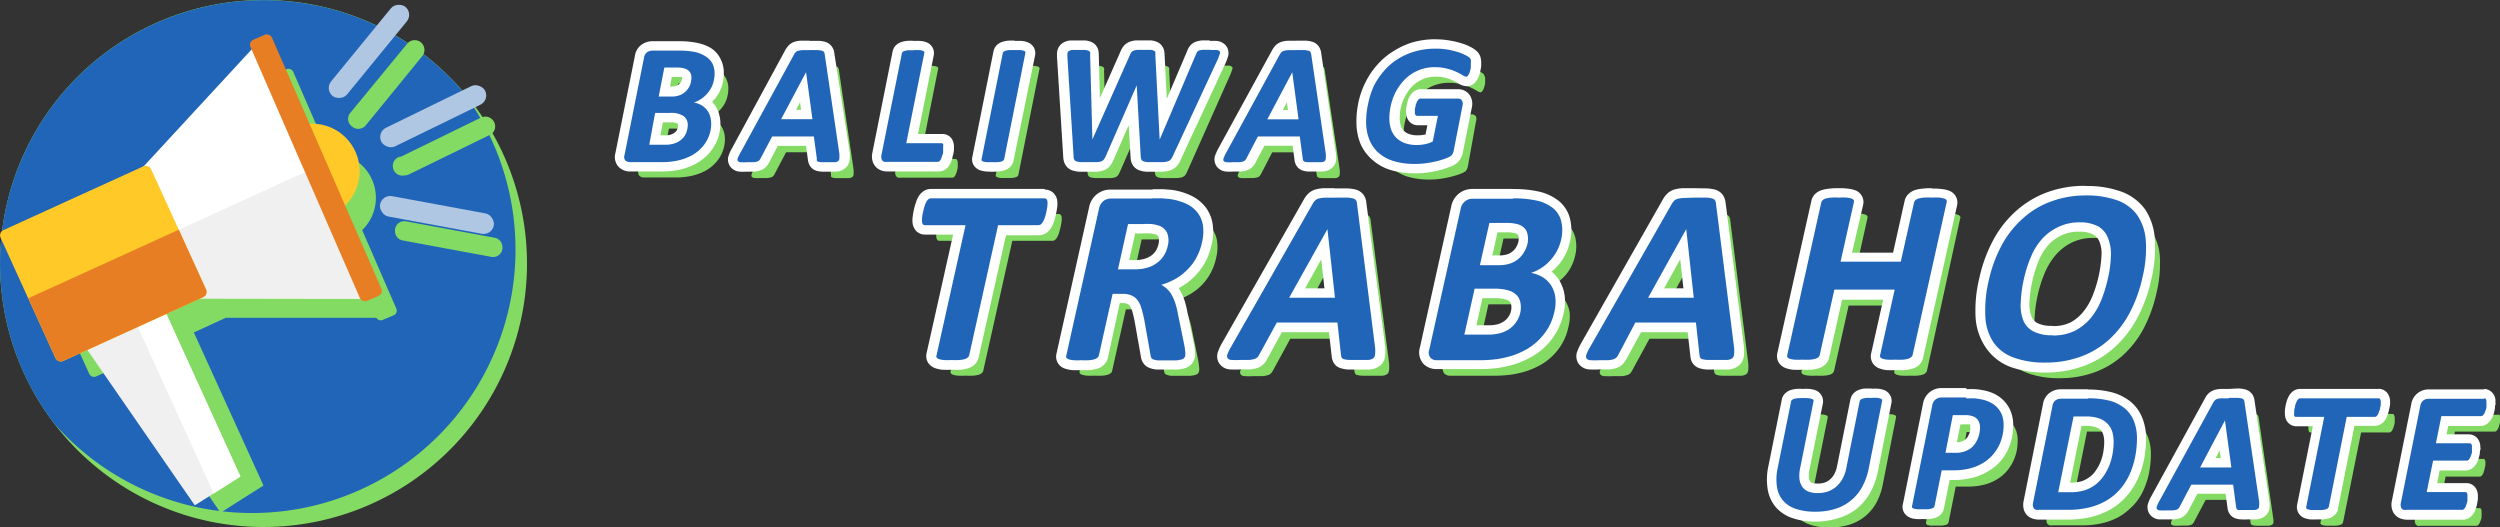 <svg xmlns="http://www.w3.org/2000/svg" viewBox="0 0 265.68 56.05"><rect x="0" y="0" width="265.68" height="56.05" fill="#333333" stroke="none"/><defs><style>.cls-1{fill:#83db63;}.cls-2{fill:#2165b8;}.cls-3{fill:#ffc928;}.cls-4{fill:#f0f0f0;}.cls-5{fill:#fff;}.cls-6{fill:#e77e23;}.cls-7{fill:#afc7e3;}</style></defs><g id="Layer_2" data-name="Layer 2"><g id="Layer_2-2" data-name="Layer 2"><path class="cls-1" d="M1.59,18.72a28,28,0,1,1,17.13,35.7A28,28,0,0,1,1.59,18.72Z"/><path class="cls-2" d="M1.59,18.72a28,28,0,0,1,47.52-9.1A28,28,0,0,1,5.75,45,28,28,0,0,1,1.59,18.72Z"/><path class="cls-1" d="M42.12,32.8a.54.54,0,0,1-.29.71L40.66,34a.52.52,0,0,1-.66-.23l-16,0-3.4,1.56L28,51.6l-2.68,1.69-1.88,1.2L12.67,38.92,10.22,40a.56.56,0,0,1-.74-.28l-2.73-6L4,27.67a.56.56,0,0,1,.27-.75L18.3,20.51h0L29.11,8.84,29,8.56a.52.52,0,0,1,.28-.69l1.17-.52a.56.56,0,0,1,.71.28l3.77,8.64a4.76,4.76,0,0,1,3.56,8.18Z"/><path class="cls-1" d="M37.38,13.42A1,1,0,0,1,37.22,12l6.05-7.35a1,1,0,0,1,.8-.38,1,1,0,0,1,.66.23,1.05,1.05,0,0,1,.14,1.47l-6,7.35a1,1,0,0,1-.8.37A1,1,0,0,1,37.38,13.42Z"/><path class="cls-1" d="M42.57,16.67l8.56-4.18a1.18,1.18,0,0,1,.45-.1,1.06,1.06,0,0,1,.93.58A1,1,0,0,1,52,14.36l-8.55,4.18a1.22,1.22,0,0,1-.45.1,1,1,0,0,1-.46-2Z"/><path class="cls-1" d="M53.39,26.26a1.36,1.36,0,0,1,0,.2,1,1,0,0,1-1.21.83l-9.35-1.73a1,1,0,0,1-.85-1,1.36,1.36,0,0,1,0-.2,1,1,0,0,1,1.21-.83l9.35,1.73A1,1,0,0,1,53.39,26.26Z"/><circle class="cls-3" cx="33.16" cy="18.2" r="5.06"/><polygon class="cls-4" points="17.27 32.47 25.55 50.64 22.71 52.44 20.7 53.7 8.72 36.37 17.27 32.47"/><polygon class="cls-5" points="17.27 32.47 25.55 50.64 22.71 52.44 14.24 33.85 17.27 32.47"/><polygon class="cls-5" points="26.89 5.09 39.04 31.74 38.79 31.74 20.86 31.71 14.73 18.26 26.89 5.09"/><polygon class="cls-4" points="32.62 18.2 38.79 31.74 20.86 31.71 17.79 24.96 32.62 18.2"/><rect class="cls-6" x="32.33" y="2.7" width="2.49" height="30.27" rx="0.57" transform="translate(-4.33 14.9) rotate(-23.55)"/><rect class="cls-3" x="2.19" y="20.37" width="17.58" height="15.29" rx="0.6" transform="translate(-10.63 7.08) rotate(-24.5)"/><path class="cls-6" d="M19,24.41l2.91,6.37a.62.62,0,0,1-.3.79L6.7,38.36a.6.6,0,0,1-.79-.29L3,31.7Z"/><rect class="cls-7" x="33.26" y="4.27" width="12.29" height="2.2" rx="1.1" transform="matrix(0.63, -0.77, 0.77, 0.63, 10.25, 32.42)"/><rect class="cls-7" x="39.89" y="11.25" width="12.29" height="2.2" rx="1.1" transform="translate(-0.75 21.44) rotate(-26.01)"/><rect class="cls-7" x="40.29" y="21.75" width="12.29" height="2.2" rx="1.1" transform="translate(4.93 -8.07) rotate(10.48)"/><path class="cls-1" d="M77.4,9.45a3.4,3.4,0,0,1-.15,1,3,3,0,0,1-.44.88,3.31,3.31,0,0,1-.69.71,4.19,4.19,0,0,1-.91.49,2.69,2.69,0,0,1,.74.25,2,2,0,0,1,.58.47,2.07,2.07,0,0,1,.37.67,2.66,2.66,0,0,1,.14.88,3.74,3.74,0,0,1-.12.91,3.81,3.81,0,0,1-.38.92,3.74,3.74,0,0,1-.67.85,4,4,0,0,1-1,.72,5.84,5.84,0,0,1-1.34.48,7.78,7.78,0,0,1-1.77.18H68.49a.73.73,0,0,1-.55-.18.66.66,0,0,1-.09-.58L69.92,7.8a.88.88,0,0,1,.33-.59A1,1,0,0,1,70.83,7h2.85a7.86,7.86,0,0,1,1.63.14,3.54,3.54,0,0,1,1.15.45,1.8,1.8,0,0,1,.7.75A2.25,2.25,0,0,1,77.4,9.45Zm-2.88,5.49a1.13,1.13,0,0,0-.44-.93,2.29,2.29,0,0,0-1.38-.34H71.09L70.43,17h1.7a2.89,2.89,0,0,0,1.09-.18,2.15,2.15,0,0,0,.74-.48,1.81,1.81,0,0,0,.42-.67A2.28,2.28,0,0,0,74.52,14.94Zm.4-5a1.06,1.06,0,0,0-.09-.45.86.86,0,0,0-.27-.33,1.46,1.46,0,0,0-.47-.21,2.78,2.78,0,0,0-.71-.07H72.07l-.62,3.07h1.36a2.43,2.43,0,0,0,1-.18,2,2,0,0,0,.64-.49,1.92,1.92,0,0,0,.37-.65A2.48,2.48,0,0,0,74.92,9.9Z"/><path class="cls-1" d="M90.71,18a4,4,0,0,1,0,.53.37.37,0,0,1-.13.28.69.69,0,0,1-.41.12q-.28,0-.78,0l-.56,0a1.29,1.29,0,0,1-.34-.05.27.27,0,0,1-.17-.11.37.37,0,0,1,0-.2L88,16.18H83.54l-1.23,2.33a.8.8,0,0,1-.15.21.47.47,0,0,1-.23.13,2,2,0,0,1-.42.07l-.65,0a5.51,5.51,0,0,1-.66,0,.45.45,0,0,1-.31-.13.33.33,0,0,1,0-.3A3.32,3.32,0,0,1,80.1,18L85.85,7.46A1.46,1.46,0,0,1,86,7.2a.54.54,0,0,1,.26-.14A1.65,1.65,0,0,1,86.76,7h1.61a1.9,1.9,0,0,1,.49.07.36.36,0,0,1,.23.15.88.88,0,0,1,.07.27ZM87.11,9.3h0l-2.65,5h3.34Z"/><path class="cls-1" d="M101.78,17.26a2,2,0,0,1,0,.21,2.3,2.3,0,0,1,0,.32,2.87,2.87,0,0,1-.08.38,1.8,1.8,0,0,1-.12.35.82.82,0,0,1-.16.26.26.26,0,0,1-.21.1H95.72a.84.84,0,0,1-.27,0,.41.41,0,0,1-.2-.14.53.53,0,0,1-.1-.24.79.79,0,0,1,0-.34L97.32,7.36a.23.23,0,0,1,.08-.17.51.51,0,0,1,.22-.12A2.53,2.53,0,0,1,98,7l.59,0,.57,0a1.75,1.75,0,0,1,.36.07.29.29,0,0,1,.17.12.2.2,0,0,1,0,.17l-1.9,9.53h3.73a.18.18,0,0,1,.18.11A.48.48,0,0,1,101.78,17.26Z"/><path class="cls-1" d="M108.23,18.56a.32.32,0,0,1-.09.17.64.64,0,0,1-.22.11,1.43,1.43,0,0,1-.39.07,4.91,4.91,0,0,1-.59,0,4.51,4.51,0,0,1-.58,0,1,1,0,0,1-.35-.07.37.37,0,0,1-.18-.11.25.25,0,0,1,0-.17l2.25-11.2a.23.23,0,0,1,.08-.17.62.62,0,0,1,.23-.12,2.53,2.53,0,0,1,.39-.07l.58,0,.57,0a2.08,2.08,0,0,1,.36.07.29.29,0,0,1,.17.12.2.2,0,0,1,0,.17Z"/><path class="cls-1" d="M126.14,18.29a1.3,1.3,0,0,1-.21.35.8.8,0,0,1-.32.2,2.27,2.27,0,0,1-.51.08l-.77,0-.8,0a1.69,1.69,0,0,1-.48-.08.39.39,0,0,1-.23-.18.67.67,0,0,1-.08-.31l-.43-7.59h0L119,18.29a1.62,1.62,0,0,1-.2.35.65.65,0,0,1-.28.2,1.68,1.68,0,0,1-.47.08l-.78,0-.88,0a1.94,1.94,0,0,1-.51-.08.39.39,0,0,1-.24-.21,1.1,1.1,0,0,1-.07-.37l-.64-10.42a3.18,3.18,0,0,1,0-.47.34.34,0,0,1,.15-.26,1,1,0,0,1,.38-.11l.71,0,.63,0a1.24,1.24,0,0,1,.38.09.26.26,0,0,1,.15.16.62.62,0,0,1,0,.26l.23,9h0l4-9a1.39,1.39,0,0,1,.16-.28.57.57,0,0,1,.25-.16,1.34,1.34,0,0,1,.4-.08l.68,0,.66,0a1.08,1.08,0,0,1,.38.08.27.27,0,0,1,.16.17,1,1,0,0,1,0,.29l.46,9h0l3.89-9.14a.61.61,0,0,1,.12-.21.48.48,0,0,1,.23-.14,1.89,1.89,0,0,1,.41-.06l.66,0a4.82,4.82,0,0,1,.61,0,.45.45,0,0,1,.31.14c.06.06.06.16,0,.29a5.16,5.16,0,0,1-.19.52Z"/><path class="cls-1" d="M142.37,18a2.8,2.8,0,0,1,0,.53.32.32,0,0,1-.13.28.65.65,0,0,1-.4.12q-.28,0-.78,0l-.57,0a1.29,1.29,0,0,1-.34-.05.24.24,0,0,1-.16-.11.47.47,0,0,1-.06-.2l-.32-2.38H135.2L134,18.51a1.91,1.91,0,0,1-.15.21.46.46,0,0,1-.24.13,1.81,1.81,0,0,1-.41.07l-.66,0a5.32,5.32,0,0,1-.65,0,.43.43,0,0,1-.31-.13.31.31,0,0,1,0-.3,2.56,2.56,0,0,1,.23-.51l5.75-10.51a1.46,1.46,0,0,1,.18-.26.59.59,0,0,1,.26-.14,1.78,1.78,0,0,1,.46-.07H140a1.83,1.83,0,0,1,.49.07.34.34,0,0,1,.23.15.67.67,0,0,1,.07.27Zm-3.6-8.68h0l-2.64,5h3.33Z"/><path class="cls-1" d="M157.83,8.3c0,.06,0,.14,0,.24s0,.2,0,.31a3.38,3.38,0,0,1-.08.34,2.24,2.24,0,0,1-.11.31.93.93,0,0,1-.14.22.24.24,0,0,1-.16.09.81.81,0,0,1-.39-.16,5.93,5.93,0,0,0-.64-.34,5,5,0,0,0-1-.35,4.9,4.9,0,0,0-1.35-.16,4.31,4.31,0,0,0-1.42.23,4.46,4.46,0,0,0-1.19.61,4.32,4.32,0,0,0-.94.92,5.89,5.89,0,0,0-.69,1.13,6.1,6.1,0,0,0-.41,1.25,5.64,5.64,0,0,0-.14,1.28,3.4,3.4,0,0,0,.2,1.24,2.37,2.37,0,0,0,.58.89,2.7,2.7,0,0,0,.92.54,3.8,3.8,0,0,0,1.21.18A4.48,4.48,0,0,0,153,17a3.52,3.52,0,0,0,.81-.28l.55-2.73h-2.23a.21.21,0,0,1-.18-.09.51.51,0,0,1-.06-.28,1.15,1.15,0,0,1,0-.24c0-.1,0-.2,0-.31s.05-.21.08-.32a1.1,1.1,0,0,1,.11-.29,1,1,0,0,1,.15-.21.26.26,0,0,1,.18-.09h4a.48.48,0,0,1,.44.21.77.77,0,0,1,0,.56L156,17.65a2.82,2.82,0,0,1-.09.3,1.14,1.14,0,0,1-.15.23,1.5,1.5,0,0,1-.47.26,6.66,6.66,0,0,1-.89.29,10.09,10.09,0,0,1-1.18.25,8.2,8.2,0,0,1-1.32.1,8,8,0,0,1-2.25-.29,4.41,4.41,0,0,1-1.62-.87,3.68,3.68,0,0,1-1-1.43,5.09,5.09,0,0,1-.34-1.94,9,9,0,0,1,.21-1.94,8.64,8.64,0,0,1,.64-1.81,7.66,7.66,0,0,1,1.06-1.58A6.26,6.26,0,0,1,150,8a7.24,7.24,0,0,1,1.85-.83,7.79,7.79,0,0,1,2.22-.3,7.12,7.12,0,0,1,1.26.11,8,8,0,0,1,1.07.26,4.3,4.3,0,0,1,.79.32,2.81,2.81,0,0,1,.43.27.52.52,0,0,1,.14.22A1.12,1.12,0,0,1,157.83,8.3Z"/><path class="cls-1" d="M112.7,24.17c-.06.25-.12.47-.18.65a1.83,1.83,0,0,1-.2.44.92.92,0,0,1-.22.25.4.4,0,0,1-.23.08h-4.29l-3.09,13.82a.44.44,0,0,1-.14.23.87.87,0,0,1-.32.18,3,3,0,0,1-.56.1,6.92,6.92,0,0,1-.85,0,6.37,6.37,0,0,1-.83,0,2.52,2.52,0,0,1-.52-.1.47.47,0,0,1-.24-.18.37.37,0,0,1,0-.23l3.09-13.82h-4.3a.28.28,0,0,1-.2-.08.53.53,0,0,1-.11-.25,1.59,1.59,0,0,1,0-.44c0-.18.06-.4.11-.65a5.31,5.31,0,0,1,.19-.68,2,2,0,0,1,.2-.44.86.86,0,0,1,.21-.24.4.4,0,0,1,.24-.07H112.5a.27.27,0,0,1,.2.07.39.39,0,0,1,.12.24,1.6,1.6,0,0,1,0,.44A6.19,6.19,0,0,1,112.7,24.17Z"/><path class="cls-1" d="M127.43,39.43a.63.63,0,0,1-.1.25.6.6,0,0,1-.29.16,2.56,2.56,0,0,1-.61.1l-1.05,0-.88,0a1.7,1.7,0,0,1-.5-.11.34.34,0,0,1-.23-.18.71.71,0,0,1-.07-.27L123,35.55c-.09-.43-.18-.82-.28-1.15a2.92,2.92,0,0,0-.4-.85,1.69,1.69,0,0,0-.64-.51,2.39,2.39,0,0,0-.94-.17h-1.09l-1.46,6.54a.42.42,0,0,1-.13.23,1,1,0,0,1-.33.18,2.88,2.88,0,0,1-.55.1,6.88,6.88,0,0,1-.86,0,6.47,6.47,0,0,1-.83,0,2.28,2.28,0,0,1-.51-.1.4.4,0,0,1-.24-.18.31.31,0,0,1,0-.23l3.47-15.57a1.35,1.35,0,0,1,.49-.84,1.27,1.27,0,0,1,.79-.26h4.44l1.11,0,.78.07a6.55,6.55,0,0,1,1.75.5,3.3,3.3,0,0,1,1.19.94,3,3,0,0,1,.58,1.36,4.76,4.76,0,0,1-.1,1.81,6.21,6.21,0,0,1-.57,1.57,5.58,5.58,0,0,1-.92,1.27,5.81,5.81,0,0,1-1.27,1,6.86,6.86,0,0,1-1.56.67,2.73,2.73,0,0,1,.62.45A2.47,2.47,0,0,1,126,33a4,4,0,0,1,.37.86,8.61,8.61,0,0,1,.28,1.09l.69,3.38a7.06,7.06,0,0,1,.1.74A1.29,1.29,0,0,1,127.43,39.43ZM125.54,27.8a2.33,2.33,0,0,0-.07-1.43,1.53,1.53,0,0,0-1.07-.82,4,4,0,0,0-.58-.11,7.51,7.51,0,0,0-.93,0h-1.56l-1.09,4.86H122a4.67,4.67,0,0,0,1.34-.18,3.35,3.35,0,0,0,1-.5,3,3,0,0,0,.73-.77A3.35,3.35,0,0,0,125.54,27.8Z"/><path class="cls-1" d="M147.62,38.58a5.45,5.45,0,0,1,0,.76.6.6,0,0,1-.2.42,1.09,1.09,0,0,1-.56.17q-.37,0-1,0l-1.05,0a2.17,2.17,0,0,1-.56-.08c-.13,0-.21-.09-.24-.16a.72.72,0,0,1-.07-.28L143.56,36h-6.44l-1.83,3.36a1.86,1.86,0,0,1-.21.31.72.72,0,0,1-.32.19,2.3,2.3,0,0,1-.57.11l-.92,0a7.77,7.77,0,0,1-1,0,.54.54,0,0,1-.43-.19.46.46,0,0,1,0-.43,5.92,5.92,0,0,1,.36-.74l8.68-15.21a2.37,2.37,0,0,1,.27-.37.9.9,0,0,1,.39-.21,2.62,2.62,0,0,1,.66-.09c.27,0,.64,0,1.09,0s.93,0,1.24,0a2.77,2.77,0,0,1,.7.09.5.5,0,0,1,.32.22,1,1,0,0,1,.11.4ZM142.55,26h0l-4,7.29h4.86Z"/><path class="cls-1" d="M166.68,34.74a5.91,5.91,0,0,1-1.61,3,6.12,6.12,0,0,1-1.28,1,8.59,8.59,0,0,1-1.51.68,11,11,0,0,1-1.67.39,13.92,13.92,0,0,1-1.9.12h-4.56a.86.86,0,0,1-.68-.26.93.93,0,0,1-.11-.84l3.34-14.94a1.3,1.3,0,0,1,.48-.84,1.27,1.27,0,0,1,.79-.26h4.31a11.13,11.13,0,0,1,2.61.26,4.22,4.22,0,0,1,1.66.8,2.66,2.66,0,0,1,.85,1.36,4.14,4.14,0,0,1,0,1.94,4.81,4.81,0,0,1-.42,1.17,4.31,4.31,0,0,1-.68,1,5,5,0,0,1-2.07,1.35,3.67,3.67,0,0,1,1.24.46,2.92,2.92,0,0,1,.89.86,3.36,3.36,0,0,1,.45,1.22A4.34,4.34,0,0,1,166.68,34.74Zm-3.65.12a2.46,2.46,0,0,0,0-1.07,1.54,1.54,0,0,0-.4-.78,2,2,0,0,0-.87-.5,5.59,5.59,0,0,0-1.52-.17h-2.06l-1.09,4.88h2.52a4.73,4.73,0,0,0,1.26-.15,3.84,3.84,0,0,0,1-.45,2.75,2.75,0,0,0,.73-.75A2.62,2.62,0,0,0,163,34.86Zm.75-7.34a2.3,2.3,0,0,0,.05-.93,1.24,1.24,0,0,0-.32-.68,1.7,1.7,0,0,0-.71-.42,4.56,4.56,0,0,0-1.26-.14h-1.76l-1,4.45h1.95a3.71,3.71,0,0,0,1.25-.18,2.91,2.91,0,0,0,.86-.49,2.82,2.82,0,0,0,.6-.73A2.87,2.87,0,0,0,163.78,27.52Z"/><path class="cls-1" d="M185.79,38.58a5.45,5.45,0,0,1,0,.76.6.6,0,0,1-.2.42,1.09,1.09,0,0,1-.56.17q-.37,0-1,0l-1,0a2.17,2.17,0,0,1-.56-.08.38.38,0,0,1-.24-.16.72.72,0,0,1-.07-.28L181.73,36h-6.44l-1.83,3.36a1.41,1.41,0,0,1-.21.31.72.72,0,0,1-.32.19,2.3,2.3,0,0,1-.57.11l-.92,0a7.77,7.77,0,0,1-.95,0,.54.54,0,0,1-.43-.19.46.46,0,0,1,0-.43,5.92,5.92,0,0,1,.36-.74l8.68-15.21a2.37,2.37,0,0,1,.27-.37.9.9,0,0,1,.39-.21,2.62,2.62,0,0,1,.66-.09c.28,0,.64,0,1.09,0s.93,0,1.24,0a2.77,2.77,0,0,1,.7.09.5.5,0,0,1,.32.22,1,1,0,0,1,.11.4ZM180.72,26h0l-4.05,7.29h4.86Z"/><path class="cls-1" d="M204.78,39.41a.51.51,0,0,1-.14.23.92.92,0,0,1-.33.18,2.88,2.88,0,0,1-.55.1,6.74,6.74,0,0,1-.84,0,6.61,6.61,0,0,1-.85,0,2.28,2.28,0,0,1-.51-.1.58.58,0,0,1-.24-.18.31.31,0,0,1,0-.23l1.55-6.94h-6.41l-1.55,6.94a.59.59,0,0,1-.13.23.87.87,0,0,1-.32.18,3,3,0,0,1-.55.1,7,7,0,0,1-.86,0,6.37,6.37,0,0,1-.83,0,2.52,2.52,0,0,1-.52-.1.47.47,0,0,1-.24-.18.37.37,0,0,1,0-.23L195,23.21a.49.49,0,0,1,.13-.23,1,1,0,0,1,.33-.18,3,3,0,0,1,.56-.1,6.81,6.81,0,0,1,.85,0,6.54,6.54,0,0,1,.84,0,2.3,2.3,0,0,1,.5.1.4.4,0,0,1,.24.18.31.31,0,0,1,0,.23l-1.4,6.3h6.41l1.4-6.3A.51.51,0,0,1,205,23a1,1,0,0,1,.32-.18,2.88,2.88,0,0,1,.55-.1,7.06,7.06,0,0,1,.87,0,6.21,6.21,0,0,1,.82,0,2.28,2.28,0,0,1,.51.1.47.47,0,0,1,.24.18.27.27,0,0,1,0,.23Z"/><path class="cls-1" d="M229.18,31.11a15.25,15.25,0,0,1-1.38,3.82,10.58,10.58,0,0,1-2.22,2.85,9.16,9.16,0,0,1-3,1.79,10.69,10.69,0,0,1-3.71.62,9.5,9.5,0,0,1-3.37-.53,4.51,4.51,0,0,1-2.13-1.59,5.49,5.49,0,0,1-.88-2.73,13.7,13.7,0,0,1,.38-3.93,14.53,14.53,0,0,1,1.36-3.74,10.41,10.41,0,0,1,2.21-2.83,9.31,9.31,0,0,1,3-1.78,10.52,10.52,0,0,1,3.72-.63,9.39,9.39,0,0,1,3.33.52,4.43,4.43,0,0,1,2.13,1.59,5.42,5.42,0,0,1,.91,2.71A13.06,13.06,0,0,1,229.18,31.11Zm-3.7.19a13.06,13.06,0,0,0,.33-2.46,4.45,4.45,0,0,0-.29-1.9,2.58,2.58,0,0,0-1.09-1.22,4.15,4.15,0,0,0-2-.43,5,5,0,0,0-2.26.49,5.43,5.43,0,0,0-1.68,1.29A7.18,7.18,0,0,0,217.3,29a13.8,13.8,0,0,0-.73,2.28,14.25,14.25,0,0,0-.35,2.53,4.66,4.66,0,0,0,.29,1.91,2.37,2.37,0,0,0,1.08,1.21,4.21,4.21,0,0,0,2,.42,5,5,0,0,0,2.26-.48,5.24,5.24,0,0,0,1.67-1.29,7.12,7.12,0,0,0,1.18-1.92A13.1,13.1,0,0,0,225.48,31.3Z"/><path class="cls-1" d="M200.09,51.47a6.67,6.67,0,0,1-.71,2,5,5,0,0,1-1.21,1.43,5.06,5.06,0,0,1-1.66.87,7.16,7.16,0,0,1-2.08.29,6.37,6.37,0,0,1-2.07-.3,3.12,3.12,0,0,1-1.37-.89,2.92,2.92,0,0,1-.65-1.46,5.59,5.59,0,0,1,.09-2l1.41-7a.32.32,0,0,1,.09-.17.56.56,0,0,1,.22-.11,1.68,1.68,0,0,1,.38-.08,4.91,4.91,0,0,1,.59,0,4.51,4.51,0,0,1,.58,0,1.38,1.38,0,0,1,.36.08.38.38,0,0,1,.17.11.32.32,0,0,1,0,.17l-1.41,7a3.53,3.53,0,0,0-.08,1.22,1.75,1.75,0,0,0,.3.84,1.44,1.44,0,0,0,.66.5,2.85,2.85,0,0,0,1,.16,3.14,3.14,0,0,0,1.08-.18,2.74,2.74,0,0,0,.89-.52,3.25,3.25,0,0,0,.65-.84,4.07,4.07,0,0,0,.4-1.13l1.42-7.08a.38.38,0,0,1,.08-.17.68.68,0,0,1,.21-.11,1.68,1.68,0,0,1,.38-.08,4.91,4.91,0,0,1,.59,0,4.45,4.45,0,0,1,.57,0,1.4,1.4,0,0,1,.35.08.38.38,0,0,1,.17.11.32.32,0,0,1,0,.17Z"/><path class="cls-1" d="M214.42,46.89a5.8,5.8,0,0,1-.11,1.07,5.13,5.13,0,0,1-.38,1.1,4.86,4.86,0,0,1-.66,1,4,4,0,0,1-1,.85,4.89,4.89,0,0,1-1.37.59,7.09,7.09,0,0,1-1.83.21h-1.23l-.76,3.79a.37.37,0,0,1-.1.17.45.45,0,0,1-.22.12,3,3,0,0,1-.4.07l-.58,0-.57,0a1.94,1.94,0,0,1-.35-.07.32.32,0,0,1-.17-.12.19.19,0,0,1,0-.17l2.13-10.66a1.09,1.09,0,0,1,.36-.65,1.08,1.08,0,0,1,.68-.21h2.59c.31,0,.6,0,.85,0a6,6,0,0,1,.74.11,3.67,3.67,0,0,1,1,.33,2.78,2.78,0,0,1,.76.58,2.56,2.56,0,0,1,.47.8A3.12,3.12,0,0,1,214.42,46.89Zm-2.54.28a1.33,1.33,0,0,0-.21-.76A1.08,1.08,0,0,0,211,46a1.82,1.82,0,0,0-.43-.09l-.53,0H209l-.79,4h1.1a2.57,2.57,0,0,0,.89-.13,2.32,2.32,0,0,0,.65-.32,2.18,2.18,0,0,0,.48-.48,2.68,2.68,0,0,0,.32-.57,3.8,3.8,0,0,0,.18-.61A3.13,3.13,0,0,0,211.88,47.17Z"/><path class="cls-1" d="M228.58,48.27a9.64,9.64,0,0,1-.07,1.17,10,10,0,0,1-.22,1.25,9,9,0,0,1-.44,1.26,5.91,5.91,0,0,1-.67,1.2,6.35,6.35,0,0,1-1,1.06,5.55,5.55,0,0,1-1.27.86,6.94,6.94,0,0,1-1.63.56,9.8,9.8,0,0,1-2.16.2h-3a1.27,1.27,0,0,1-.28,0,.54.54,0,0,1-.22-.13.39.39,0,0,1-.12-.23.89.89,0,0,1,0-.36l2.07-10.33a.89.89,0,0,1,.32-.58,1,1,0,0,1,.59-.18h2.85a8.75,8.75,0,0,1,2.36.27,4.3,4.3,0,0,1,1.58.82,3.31,3.31,0,0,1,1,1.34A5,5,0,0,1,228.58,48.27Zm-2.52.29a3.64,3.64,0,0,0-.16-1.07,2.12,2.12,0,0,0-.5-.86,2.45,2.45,0,0,0-.9-.55,4.14,4.14,0,0,0-1.46-.21h-1.25l-1.62,8.06h1.26a5.05,5.05,0,0,0,1.62-.23,3.91,3.91,0,0,0,2-1.59,5.25,5.25,0,0,0,.58-1.13,6.38,6.38,0,0,0,.33-1.21A8.58,8.58,0,0,0,226.06,48.56Z"/><path class="cls-1" d="M241.56,54.94a2.87,2.87,0,0,1,.05.52.4.4,0,0,1-.13.29.87.87,0,0,1-.41.12l-.78,0h-.57a1.94,1.94,0,0,1-.33-.05.38.38,0,0,1-.17-.11.41.41,0,0,1-.05-.21l-.32-2.38H234.4l-1.23,2.33a.66.66,0,0,1-.15.21.48.48,0,0,1-.23.14,2.11,2.11,0,0,1-.42.06l-.65,0a5.51,5.51,0,0,1-.66,0,.43.43,0,0,1-.31-.13.33.33,0,0,1,0-.3,3.32,3.32,0,0,1,.23-.51l5.75-10.51a1.35,1.35,0,0,1,.19-.25.54.54,0,0,1,.26-.15,2.23,2.23,0,0,1,.45-.06l.76,0,.86,0a2.6,2.6,0,0,1,.49.06.39.39,0,0,1,.22.15.66.66,0,0,1,.08.28ZM238,46.25h0l-2.65,5h3.33Z"/><path class="cls-1" d="M254.49,44.37a1.79,1.79,0,0,1,0,.21,2.3,2.3,0,0,1,0,.32,3,3,0,0,1-.08.36,1.7,1.7,0,0,1-.12.34,1,1,0,0,1-.16.26.34.34,0,0,1-.21.1h-3L249,55.51a.39.39,0,0,1-.1.16.51.51,0,0,1-.22.12,2.53,2.53,0,0,1-.39.07,4.68,4.68,0,0,1-.59,0,4.45,4.45,0,0,1-.57,0,1.9,1.9,0,0,1-.36-.07.3.3,0,0,1-.16-.12.18.18,0,0,1,0-.16l1.9-9.55h-2.95a.21.21,0,0,1-.19-.1.7.7,0,0,1-.05-.28s0-.12,0-.21,0-.21,0-.32,0-.24.09-.37a1.7,1.7,0,0,1,.12-.34,1.05,1.05,0,0,1,.16-.26.3.3,0,0,1,.21-.09h8.35a.17.17,0,0,1,.16.1A.55.55,0,0,1,254.49,44.37Z"/><path class="cls-1" d="M265.68,44.34a1.67,1.67,0,0,1,0,.19c0,.09,0,.19,0,.31s-.05.23-.08.35a1.6,1.6,0,0,1-.11.33.79.79,0,0,1-.17.25.26.26,0,0,1-.2.1h-4.23l-.59,2.9h3.59a.18.18,0,0,1,.18.09.48.48,0,0,1,.06.26,1.58,1.58,0,0,1,0,.19c0,.09,0,.19-.05.3A2.17,2.17,0,0,1,264,50a3,3,0,0,1-.11.32,1.11,1.11,0,0,1-.16.24.28.28,0,0,1-.2.09H259.9L259.22,54h4.28a.19.19,0,0,1,.17.09.7.7,0,0,1,.05.28,1.87,1.87,0,0,1,0,.21,1.77,1.77,0,0,1,0,.3c0,.12,0,.23-.07.35a3,3,0,0,1-.12.32.91.91,0,0,1-.16.24.29.29,0,0,1-.21.09h-5.95a.77.77,0,0,1-.27,0,.36.36,0,0,1-.19-.13.53.53,0,0,1-.11-.24,1,1,0,0,1,0-.34l2.07-10.33a.86.86,0,0,1,.33-.58.91.91,0,0,1,.55-.18h5.89C265.6,44,265.68,44.11,265.68,44.34Z"/><path class="cls-2" d="M67,17.72a1.16,1.16,0,0,1-.91-.34,1.07,1.07,0,0,1-.21-1L68,6a1.35,1.35,0,0,1,.53-.89,1.47,1.47,0,0,1,.87-.27H72.2A8.77,8.77,0,0,1,73.93,5a4.18,4.18,0,0,1,1.32.51,2.63,2.63,0,0,1,.88.94,2.9,2.9,0,0,1,.29,1.31A3.72,3.72,0,0,1,76.25,9a3.81,3.81,0,0,1-.51,1,4.09,4.09,0,0,1-.8.81l0,0a2.38,2.38,0,0,1,.53.47,2.49,2.49,0,0,1,.47.83,3.39,3.39,0,0,1,.16,1,4.18,4.18,0,0,1-.14,1,4.27,4.27,0,0,1-.42,1.05,4.72,4.72,0,0,1-.75,1,4.93,4.93,0,0,1-1.11.8,6.6,6.6,0,0,1-1.46.53,8.27,8.27,0,0,1-1.89.19Zm3.64-2.84a2.5,2.5,0,0,0,.9-.14,1.61,1.61,0,0,0,.57-.37,1.21,1.21,0,0,0,.31-.49,1.59,1.59,0,0,0,.11-.6.6.6,0,0,0-.24-.53,1.75,1.75,0,0,0-1.08-.24H70l-.47,2.37Zm.68-5.12a1.83,1.83,0,0,0,.77-.14,1.51,1.51,0,0,0,.48-.36,1.29,1.29,0,0,0,.27-.48,1.79,1.79,0,0,0,.09-.54.53.53,0,0,0,0-.23.57.57,0,0,0-.12-.15.87.87,0,0,0-.29-.12,2.29,2.29,0,0,0-.58-.06H71l-.43,2.08Z"/><path class="cls-5" d="M72.2,5.38a8.53,8.53,0,0,1,1.63.14A3.54,3.54,0,0,1,75,6a2,2,0,0,1,.71.75,2.38,2.38,0,0,1,.23,1.07,3.4,3.4,0,0,1-.15,1,2.8,2.8,0,0,1-.44.88,3.31,3.31,0,0,1-.69.71,3.62,3.62,0,0,1-.91.49,2.58,2.58,0,0,1,.74.25,2.22,2.22,0,0,1,.58.47,2.09,2.09,0,0,1,.38.67,3,3,0,0,1,.13.88,3.74,3.74,0,0,1-.12.91,3.81,3.81,0,0,1-.38.92,3.74,3.74,0,0,1-.67.85,4,4,0,0,1-1,.72,5.84,5.84,0,0,1-1.34.48,7.72,7.72,0,0,1-1.77.18H67a.74.74,0,0,1-.55-.18.63.63,0,0,1-.08-.58L68.44,6.14a.88.88,0,0,1,.33-.59,1,1,0,0,1,.58-.17H72.2M70,10.26h1.36a2.43,2.43,0,0,0,1-.19A2,2,0,0,0,73,9.58a1.92,1.92,0,0,0,.37-.65,2.48,2.48,0,0,0,.11-.69,1.06,1.06,0,0,0-.09-.45,1,1,0,0,0-.27-.33,1.46,1.46,0,0,0-.47-.21,2.75,2.75,0,0,0-.7-.07H70.6L70,10.26m-1,5.12h1.7a2.89,2.89,0,0,0,1.09-.18,2.15,2.15,0,0,0,.74-.48,1.81,1.81,0,0,0,.42-.67,2.28,2.28,0,0,0,.14-.77,1.12,1.12,0,0,0-.43-.93A2.33,2.33,0,0,0,71.22,12h-1.6L69,15.38m3.25-11H69.35a2,2,0,0,0-1.16.36A1.81,1.81,0,0,0,67.46,6L65.4,16.27a1.54,1.54,0,0,0,.33,1.45,1.67,1.67,0,0,0,1.28.5h3.28a9.2,9.2,0,0,0,2-.2,6.4,6.4,0,0,0,1.58-.58,5.18,5.18,0,0,0,1.23-.89,4.61,4.61,0,0,0,.83-1.07,4.25,4.25,0,0,0,.48-1.17,4.66,4.66,0,0,0,.15-1.15,3.82,3.82,0,0,0-.19-1.2,3.15,3.15,0,0,0-.56-1l-.13-.14a4.69,4.69,0,0,0,.46-.54,4,4,0,0,0,.59-1.17,4.39,4.39,0,0,0,.19-1.32,3.24,3.24,0,0,0-.35-1.54,2.92,2.92,0,0,0-1-1.13A4.72,4.72,0,0,0,74,4.54a9.2,9.2,0,0,0-1.84-.16Zm-.79,3.8h.5a2.2,2.2,0,0,1,.45,0l.09,0a1.72,1.72,0,0,1-.07.37,1,1,0,0,1-.18.32,1.09,1.09,0,0,1-.31.23,1.38,1.38,0,0,1-.56.09H71.2l.21-1.08Zm-1,4.83h.78a1.46,1.46,0,0,1,.77.13s.05,0,.05.14a1.35,1.35,0,0,1-.08.43.69.69,0,0,1-.2.31,1.1,1.1,0,0,1-.4.25,1.73,1.73,0,0,1-.71.11h-.48L70.44,13Z"/><path class="cls-2" d="M88,17.78l-.59,0a1.78,1.78,0,0,1-.46-.07.77.77,0,0,1-.44-.32,1,1,0,0,1-.13-.43L86.07,15H82.36l-1.09,2.06a1.21,1.21,0,0,1-.22.32.93.93,0,0,1-.46.27,2.23,2.23,0,0,1-.52.09l-.69,0a6.57,6.57,0,0,1-.72,0,.92.92,0,0,1-.65-.34.78.78,0,0,1-.09-.74,2.82,2.82,0,0,1,.27-.6L83.94,5.56a2.24,2.24,0,0,1,.25-.36,1.13,1.13,0,0,1,.49-.28,2.17,2.17,0,0,1,.57-.08l.78,0,.88,0a2.44,2.44,0,0,1,.61.08.83.83,0,0,1,.53.39,1.32,1.32,0,0,1,.13.46l1.54,10.48a4,4,0,0,1,0,.61.85.85,0,0,1-.32.67,1.17,1.17,0,0,1-.68.22C88.57,17.77,88.3,17.78,88,17.78Zm-2.21-5.61-.4-2.93L83.8,12.17Z"/><path class="cls-5" d="M86,5.32h.86a2.47,2.47,0,0,1,.49.07.36.36,0,0,1,.23.15.88.88,0,0,1,.07.27l1.55,10.51a3.76,3.76,0,0,1,0,.52.4.4,0,0,1-.13.29.78.78,0,0,1-.41.11q-.28,0-.78,0l-.56,0a1.29,1.29,0,0,1-.34-.05.27.27,0,0,1-.17-.11.37.37,0,0,1,0-.2l-.32-2.38H82.06l-1.23,2.33a1.1,1.1,0,0,1-.14.21.55.55,0,0,1-.24.13,1.46,1.46,0,0,1-.42.07l-.65,0a5.62,5.62,0,0,1-.66,0,.45.45,0,0,1-.31-.13.33.33,0,0,1,0-.3,2.72,2.72,0,0,1,.24-.51L84.38,5.8a1.08,1.08,0,0,1,.18-.25.51.51,0,0,1,.26-.15,2.24,2.24,0,0,1,.46-.07H86M83,12.67h3.34l-.68-5h0l-2.65,5M86,4.32l-.8,0a2.67,2.67,0,0,0-.7.1,1.55,1.55,0,0,0-.69.41,3,3,0,0,0-.33.44L77.75,15.83a3.83,3.83,0,0,0-.31.69,1.28,1.28,0,0,0,.17,1.19,1.35,1.35,0,0,0,1,.53,5.23,5.23,0,0,0,.77,0l.72,0a2.65,2.65,0,0,0,.63-.11,1.4,1.4,0,0,0,.68-.4,2.14,2.14,0,0,0,.32-.45l.93-1.78h3l.2,1.49a1.57,1.57,0,0,0,.21.63,1.23,1.23,0,0,0,.71.53,2.28,2.28,0,0,0,.58.09l.62,0c.37,0,.65,0,.86,0a1.65,1.65,0,0,0,.94-.33,1.33,1.33,0,0,0,.52-1.05,4.83,4.83,0,0,0,0-.69L88.67,5.68a1.56,1.56,0,0,0-.19-.61,1.31,1.31,0,0,0-.82-.63,2.92,2.92,0,0,0-.73-.1l-.9,0Zm-1.4,7.35.42-.81.11.81Z"/><path class="cls-2" d="M94.25,17.72a1.44,1.44,0,0,1-.43-.06,1,1,0,0,1-.44-.3,1.06,1.06,0,0,1-.2-.46,1.36,1.36,0,0,1,0-.53L95.35,5.6a.72.72,0,0,1,.22-.42A1.06,1.06,0,0,1,96,4.93a3.66,3.66,0,0,1,.48-.08,5.6,5.6,0,0,1,.64,0,5.53,5.53,0,0,1,.63,0,2.31,2.31,0,0,1,.47.09.78.78,0,0,1,.44.35.77.77,0,0,1,.08.5l-1.79,9h3.13a.67.67,0,0,1,.62.38,1,1,0,0,1,.11.48c0,.05,0,.14,0,.25s0,.23-.05.37-.06.27-.09.41a2.41,2.41,0,0,1-.15.43,1.57,1.57,0,0,1-.24.4.8.8,0,0,1-.59.26Z"/><path class="cls-5" d="M97.12,5.32l.58,0a1.77,1.77,0,0,1,.35.07.26.26,0,0,1,.17.12.25.25,0,0,1,0,.17l-1.91,9.54h3.74a.19.19,0,0,1,.18.1.6.6,0,0,1,0,.26s0,.11,0,.21,0,.2,0,.32,0,.25-.09.38a2.89,2.89,0,0,1-.11.35,1.05,1.05,0,0,1-.16.26.3.3,0,0,1-.22.1H94.25a.77.77,0,0,1-.27,0,.43.43,0,0,1-.21-.14.54.54,0,0,1-.1-.23.84.84,0,0,1,0-.35L95.84,5.7a.25.25,0,0,1,.08-.17.51.51,0,0,1,.22-.12,2.78,2.78,0,0,1,.39-.07l.59,0m0-1a6.73,6.73,0,0,0-.69,0,3,3,0,0,0-.58.11,1.55,1.55,0,0,0-.64.36,1.38,1.38,0,0,0-.36.71L92.7,16.27a1.8,1.8,0,0,0,0,.73,1.48,1.48,0,0,0,1,1.13,1.87,1.87,0,0,0,.59.09h5.42a1.29,1.29,0,0,0,1-.42,1.82,1.82,0,0,0,.34-.55,2.68,2.68,0,0,0,.17-.48c0-.17.08-.32.1-.46a3.55,3.55,0,0,0,.06-.4c0-.15,0-.25,0-.31a1.66,1.66,0,0,0-.16-.72,1.17,1.17,0,0,0-1.07-.64H97.56l1.67-8.35a1.23,1.23,0,0,0-.84-1.42,2.27,2.27,0,0,0-.59-.12,6.52,6.52,0,0,0-.68,0Z"/><path class="cls-2" d="M105.46,17.78a5.29,5.29,0,0,1-.63,0,2.18,2.18,0,0,1-.47-.09.89.89,0,0,1-.43-.32.7.7,0,0,1-.07-.58L106.09,5.6a.71.71,0,0,1,.23-.43,1.05,1.05,0,0,1,.43-.24,3.66,3.66,0,0,1,.48-.08,5.53,5.53,0,0,1,.63,0,5.22,5.22,0,0,1,.62,0,2.31,2.31,0,0,1,.47.09.73.73,0,0,1,.53.85L107.24,17a.84.84,0,0,1-.23.42.9.9,0,0,1-.43.24,2.29,2.29,0,0,1-.48.09A5.85,5.85,0,0,1,105.46,17.78Z"/><path class="cls-5" d="M107.86,5.32l.57,0a2.08,2.08,0,0,1,.36.07.26.26,0,0,1,.17.12.25.25,0,0,1,0,.17l-2.24,11.2a.32.32,0,0,1-.09.17.51.51,0,0,1-.22.12,1.78,1.78,0,0,1-.39.06,4.91,4.91,0,0,1-.59,0,4.51,4.51,0,0,1-.58,0,1.31,1.31,0,0,1-.35-.06.36.36,0,0,1-.18-.12.2.2,0,0,1,0-.17l2.24-11.2a.22.22,0,0,1,.09-.17.51.51,0,0,1,.22-.12,2.78,2.78,0,0,1,.39-.07l.58,0m0-1a6.39,6.39,0,0,0-.68,0,3,3,0,0,0-.58.11,1.55,1.55,0,0,0-.62.34,1.31,1.31,0,0,0-.39.73l-2.23,11.14a1.18,1.18,0,0,0,.14.92,1.33,1.33,0,0,0,.69.54,2.65,2.65,0,0,0,.59.12,7.72,7.72,0,0,0,1.36,0,2.7,2.7,0,0,0,.59-.11,1.5,1.5,0,0,0,.64-.37,1.22,1.22,0,0,0,.36-.68L110,5.89a1.27,1.27,0,0,0-.13-.84,1.29,1.29,0,0,0-.73-.58,2.19,2.19,0,0,0-.58-.12,6.19,6.19,0,0,0-.67,0Z"/><path class="cls-2" d="M122.85,17.78l-.83,0a2.15,2.15,0,0,1-.61-.11.86.86,0,0,1-.51-.41,1.18,1.18,0,0,1-.14-.53l-.31-5.52L118,16.83a2,2,0,0,1-.27.46,1.1,1.1,0,0,1-.5.36,2.3,2.3,0,0,1-.61.11l-.81,0-.91,0a2.56,2.56,0,0,1-.65-.11.87.87,0,0,1-.52-.47,1.36,1.36,0,0,1-.11-.56L113,6.21a4.66,4.66,0,0,1,0-.56.84.84,0,0,1,.37-.61,1.22,1.22,0,0,1,.61-.19,7.29,7.29,0,0,1,.76,0,6.19,6.19,0,0,1,.67,0A1.54,1.54,0,0,1,116,5a.73.73,0,0,1,.41.46,1.22,1.22,0,0,1,.06.41l.18,6.85,3.12-7a1.4,1.4,0,0,1,.23-.4A1.07,1.07,0,0,1,120.4,5a2,2,0,0,1,.55-.11l.71,0,.7,0a1.8,1.8,0,0,1,.55.12.81.81,0,0,1,.43.47,1.53,1.53,0,0,1,.07.42l.35,6.89,3.06-7.18A1.21,1.21,0,0,1,127,5.2a1,1,0,0,1,.46-.27,2.13,2.13,0,0,1,.51-.09l.7,0a4.25,4.25,0,0,1,.69,0,1,1,0,0,1,.62.31.81.81,0,0,1,.12.75,4.85,4.85,0,0,1-.21.58l-4.81,10.34a1.66,1.66,0,0,1-.29.48,1.23,1.23,0,0,1-.54.33,2.56,2.56,0,0,1-.63.11Z"/><path class="cls-5" d="M128.7,5.32a5,5,0,0,1,.62,0,.42.42,0,0,1,.3.14.28.28,0,0,1,0,.29,4.4,4.4,0,0,1-.19.52l-4.8,10.33a1.3,1.3,0,0,1-.21.35.8.8,0,0,1-.32.2,2.1,2.1,0,0,1-.51.08l-.77,0-.8,0a1.69,1.69,0,0,1-.48-.08.39.39,0,0,1-.23-.18.67.67,0,0,1-.08-.31l-.43-7.59h0l-3.29,7.53a1.62,1.62,0,0,1-.2.35.65.65,0,0,1-.28.2,1.68,1.68,0,0,1-.47.08l-.78,0-.88,0a1.94,1.94,0,0,1-.51-.08.41.41,0,0,1-.24-.2,1,1,0,0,1-.06-.38l-.65-10.42a3.18,3.18,0,0,1,0-.47.34.34,0,0,1,.15-.26,1,1,0,0,1,.38-.11l.71,0,.63,0a1.24,1.24,0,0,1,.38.09.31.31,0,0,1,.16.16.88.88,0,0,1,0,.26l.24,9h0l4-9a.94.94,0,0,1,.16-.28.48.48,0,0,1,.24-.16,1.34,1.34,0,0,1,.4-.08l.68,0,.67,0a1,1,0,0,1,.37.08.29.29,0,0,1,.17.17,1.06,1.06,0,0,1,0,.29l.46,9h0l3.89-9.14a.61.61,0,0,1,.12-.21.48.48,0,0,1,.23-.14,1.89,1.89,0,0,1,.41-.06l.66,0m0-1-.73,0a2.65,2.65,0,0,0-.63.11,1.43,1.43,0,0,0-.68.42,1.55,1.55,0,0,0-.31.51l-2.2,5.17-.24-4.72a2.19,2.19,0,0,0-.09-.56,1.34,1.34,0,0,0-.7-.76,2.06,2.06,0,0,0-.72-.17l-.74,0-.75,0a2.63,2.63,0,0,0-.69.14,1.59,1.59,0,0,0-.66.47,2.31,2.31,0,0,0-.31.52l-2.21,5-.12-4.64a2,2,0,0,0-.08-.55,1.27,1.27,0,0,0-.67-.75,1.91,1.91,0,0,0-.73-.18q-.3,0-.72,0c-.34,0-.6,0-.8,0a1.72,1.72,0,0,0-.85.28,1.32,1.32,0,0,0-.58,1,3.71,3.71,0,0,0,0,.62l.65,10.45a2,2,0,0,0,.15.71,1.38,1.38,0,0,0,.82.75,3,3,0,0,0,.78.14l.94,0,.84,0a2.62,2.62,0,0,0,.76-.15,1.54,1.54,0,0,0,.72-.51,2.69,2.69,0,0,0,.33-.59l1.62-3.7.2,3.44a1.58,1.58,0,0,0,.19.73,1.35,1.35,0,0,0,.77.64,2.64,2.64,0,0,0,.76.14l.86,0,.83,0a3.24,3.24,0,0,0,.76-.13,1.7,1.7,0,0,0,.76-.49,2,2,0,0,0,.38-.63l4.78-10.29a5.45,5.45,0,0,0,.25-.66,1.31,1.31,0,0,0-.21-1.21,1.48,1.48,0,0,0-.94-.49,7.42,7.42,0,0,0-.76,0Z"/><path class="cls-2" d="M139.62,17.78l-.6,0a1.77,1.77,0,0,1-.45-.07.77.77,0,0,1-.44-.32.84.84,0,0,1-.13-.43L137.74,15H134l-1.09,2.06a1.51,1.51,0,0,1-.22.32.92.92,0,0,1-.47.27,2.23,2.23,0,0,1-.52.09l-.69,0a6.49,6.49,0,0,1-.71,0,.92.92,0,0,1-.66-.34.81.81,0,0,1-.09-.74,4.44,4.44,0,0,1,.27-.6L135.6,5.56a2.24,2.24,0,0,1,.26-.36,1.13,1.13,0,0,1,.49-.28,2,2,0,0,1,.57-.08l.78,0,.87,0a2.31,2.31,0,0,1,.61.08.83.83,0,0,1,.53.39,1.14,1.14,0,0,1,.13.46l1.55,10.48a3.74,3.74,0,0,1,0,.61.82.82,0,0,1-.32.67,1.16,1.16,0,0,1-.67.22C140.24,17.77,140,17.78,139.62,17.78Zm-2.22-5.61L137,9.24l-1.54,2.93Z"/><path class="cls-5" d="M137.7,5.32h.85a2.36,2.36,0,0,1,.49.07.31.31,0,0,1,.23.15.86.86,0,0,1,.08.27l1.54,10.51a2.66,2.66,0,0,1,0,.52.36.36,0,0,1-.12.29.81.81,0,0,1-.41.11q-.28,0-.78,0l-.57,0a1.37,1.37,0,0,1-.34-.05.27.27,0,0,1-.16-.11.47.47,0,0,1-.06-.2l-.32-2.38h-4.45l-1.22,2.33a.8.8,0,0,1-.15.21.46.46,0,0,1-.24.13,1.38,1.38,0,0,1-.41.07l-.66,0a5.32,5.32,0,0,1-.65,0,.43.43,0,0,1-.31-.13.33.33,0,0,1,0-.3,3.32,3.32,0,0,1,.23-.51L136,5.8a1.08,1.08,0,0,1,.18-.25.55.55,0,0,1,.27-.15,2.13,2.13,0,0,1,.45-.07h.76m-3.06,7.35H138l-.67-5h0l-2.65,5m3.06-8.35-.8,0a2.67,2.67,0,0,0-.7.1,1.59,1.59,0,0,0-.7.41,2.92,2.92,0,0,0-.32.44l-5.77,10.54a6.08,6.08,0,0,0-.31.69,1.3,1.3,0,0,0,.17,1.19,1.37,1.37,0,0,0,1,.53,5.32,5.32,0,0,0,.77,0l.73,0a2.56,2.56,0,0,0,.62-.11,1.49,1.49,0,0,0,.69-.4,1.8,1.8,0,0,0,.31-.45l.94-1.78h3l.2,1.49a1.31,1.31,0,0,0,.21.63,1.23,1.23,0,0,0,.71.53,2.27,2.27,0,0,0,.57.09l.63,0c.36,0,.64,0,.86,0a1.68,1.68,0,0,0,.94-.33,1.32,1.32,0,0,0,.51-1.05,3.7,3.7,0,0,0-.05-.69l-1.54-10.5a1.74,1.74,0,0,0-.19-.61,1.31,1.31,0,0,0-.83-.63,2.77,2.77,0,0,0-.72-.1l-.9,0Zm-1.4,7.35.42-.81.11.81Z"/><path class="cls-2" d="M150.39,17.92a8.3,8.3,0,0,1-2.39-.31,4.93,4.93,0,0,1-1.81-1A4.39,4.39,0,0,1,145.06,15a5.66,5.66,0,0,1-.37-2.13,8.83,8.83,0,0,1,.23-2.05,8.6,8.6,0,0,1,.68-1.92,8.26,8.26,0,0,1,1.12-1.69,7.22,7.22,0,0,1,1.56-1.35,7.58,7.58,0,0,1,2-.89,8.42,8.42,0,0,1,2.36-.32,7.21,7.21,0,0,1,1.35.12,7.51,7.51,0,0,1,1.13.27,5.33,5.33,0,0,1,.88.36,3.29,3.29,0,0,1,.53.34,1,1,0,0,1,.28.44,1.51,1.51,0,0,1,.06.44c0,.07,0,.17,0,.28s0,.24-.05.37a2.49,2.49,0,0,1-.09.37,2.23,2.23,0,0,1-.13.39,1.52,1.52,0,0,1-.23.35.69.69,0,0,1-.53.25,1.22,1.22,0,0,1-.65-.23,4.56,4.56,0,0,0-.6-.32,5,5,0,0,0-.87-.32,4.68,4.68,0,0,0-1.21-.14,3.93,3.93,0,0,0-1.27.2,3.89,3.89,0,0,0-1,.55,4,4,0,0,0-.84.81,5.24,5.24,0,0,0-.63,1,5.09,5.09,0,0,0-.38,1.14,5.4,5.4,0,0,0-.13,1.18,3,3,0,0,0,.17,1.06,1.84,1.84,0,0,0,.45.7,2,2,0,0,0,.74.43,3.13,3.13,0,0,0,1.05.16,4.23,4.23,0,0,0,.79-.08,4.34,4.34,0,0,0,.48-.14l.37-1.88H150.6a.7.7,0,0,1-.58-.3.9.9,0,0,1-.16-.57c0-.08,0-.18,0-.3l.06-.34c0-.12.05-.24.08-.36a2.09,2.09,0,0,1,.16-.4,1.4,1.4,0,0,1,.24-.33A.78.78,0,0,1,151,10h4a1,1,0,0,1,.85.44,1.2,1.2,0,0,1,.12.93l-1,4.74a1.52,1.52,0,0,1-.13.41,1.16,1.16,0,0,1-.23.36,1.93,1.93,0,0,1-.64.38,9.49,9.49,0,0,1-.95.32,11.68,11.68,0,0,1-1.24.26A9.14,9.14,0,0,1,150.39,17.92Z"/><path class="cls-5" d="M152.62,5.17a7.32,7.32,0,0,1,1.27.11,8.23,8.23,0,0,1,1.06.26,4.76,4.76,0,0,1,.79.32,2.81,2.81,0,0,1,.43.27.48.48,0,0,1,.14.22.81.81,0,0,1,0,.29c0,.06,0,.14,0,.24s0,.2,0,.31a3.38,3.38,0,0,1-.08.34,1.85,1.85,0,0,1-.11.31.76.76,0,0,1-.14.22.22.22,0,0,1-.16.09.81.81,0,0,1-.39-.16,5.1,5.1,0,0,0-.64-.34,5,5,0,0,0-1-.35,4.87,4.87,0,0,0-1.34-.16,4.33,4.33,0,0,0-1.43.23,4.46,4.46,0,0,0-1.19.61,4.82,4.82,0,0,0-.94.92,5.89,5.89,0,0,0-.69,1.13,6.1,6.1,0,0,0-.41,1.25,6.27,6.27,0,0,0-.14,1.28,3.62,3.62,0,0,0,.2,1.24,2.5,2.5,0,0,0,.58.89,2.8,2.8,0,0,0,.92.54,3.84,3.84,0,0,0,1.21.18,4.41,4.41,0,0,0,.89-.09,3.1,3.1,0,0,0,.81-.28l.55-2.73H150.6a.2.2,0,0,1-.17-.09.43.43,0,0,1-.07-.28c0-.06,0-.14,0-.24s0-.2.05-.3,0-.22.08-.33a1.6,1.6,0,0,1,.11-.29,1,1,0,0,1,.15-.21.26.26,0,0,1,.19-.09h4a.47.47,0,0,1,.43.21.77.77,0,0,1,.05.56L154.49,16a1.66,1.66,0,0,1-.09.29.91.91,0,0,1-.15.23,1.5,1.5,0,0,1-.47.26,8.32,8.32,0,0,1-.89.3,10.45,10.45,0,0,1-1.17.24,8.42,8.42,0,0,1-1.33.1,7.56,7.56,0,0,1-2.24-.29,4.31,4.31,0,0,1-1.63-.87,3.68,3.68,0,0,1-1-1.43,5.09,5.09,0,0,1-.34-1.94A9,9,0,0,1,145.4,11,8.64,8.64,0,0,1,146,9.14a7.66,7.66,0,0,1,1.06-1.58,6.26,6.26,0,0,1,1.45-1.26,7.24,7.24,0,0,1,1.85-.83,7.79,7.79,0,0,1,2.22-.3m0-1a9,9,0,0,0-2.5.34,8.44,8.44,0,0,0-2.11,1,7.48,7.48,0,0,0-1.67,1.45,8.32,8.32,0,0,0-1.19,1.79,8.91,8.91,0,0,0-.72,2,9.73,9.73,0,0,0-.24,2.16,6.27,6.27,0,0,0,.41,2.32A4.74,4.74,0,0,0,145.86,17a5.16,5.16,0,0,0,2,1.09,8.87,8.87,0,0,0,2.53.33,9,9,0,0,0,1.48-.11,10.42,10.42,0,0,0,1.29-.27,9.12,9.12,0,0,0,1-.34,2.18,2.18,0,0,0,.82-.51,1.71,1.71,0,0,0,.32-.5,1.88,1.88,0,0,0,.16-.49l.95-4.75a1.72,1.72,0,0,0-.19-1.3A1.47,1.47,0,0,0,155,9.48h-4a1.27,1.27,0,0,0-.9.38,1.85,1.85,0,0,0-.32.44,2.48,2.48,0,0,0-.2.5c0,.14-.07.27-.09.41a2.38,2.38,0,0,0-.06.37,2.73,2.73,0,0,0,0,.36,1.43,1.43,0,0,0,.26.87,1.19,1.19,0,0,0,1,.5h1l-.2,1-.14,0a3.23,3.23,0,0,1-.69.07,2.73,2.73,0,0,1-.89-.13,1.56,1.56,0,0,1-.55-.32,1.38,1.38,0,0,1-.34-.52,2.77,2.77,0,0,1-.13-.88,4.94,4.94,0,0,1,.12-1.07,4.69,4.69,0,0,1,.34-1,5.23,5.23,0,0,1,.57-.94,3.37,3.37,0,0,1,.74-.72,3.56,3.56,0,0,1,.93-.48,3.39,3.39,0,0,1,1.1-.17,4.18,4.18,0,0,1,1.08.12,4.42,4.42,0,0,1,.79.29,5.91,5.91,0,0,1,.54.29,1.74,1.74,0,0,0,.92.31,1.22,1.22,0,0,0,.9-.41,2.09,2.09,0,0,0,.31-.48,3.75,3.75,0,0,0,.17-.47l.09-.41a3.24,3.24,0,0,0,.06-.4c0-.15,0-.26,0-.34a2.21,2.21,0,0,0-.08-.59,1.49,1.49,0,0,0-.43-.66,3.44,3.44,0,0,0-.62-.41,5.44,5.44,0,0,0-1-.4,8.85,8.85,0,0,0-1.2-.28,8.29,8.29,0,0,0-1.44-.13Z"/><path class="cls-2" d="M101.14,38.8a7.6,7.6,0,0,1-.9,0,3.3,3.3,0,0,1-.62-.13,1,1,0,0,1-.51-.39.83.83,0,0,1-.09-.6l3-13.21H98.3a.74.74,0,0,1-.57-.24.9.9,0,0,1-.23-.5,2.18,2.18,0,0,1,0-.58,7,7,0,0,1,.12-.71c.07-.29.13-.53.2-.73a2.75,2.75,0,0,1,.25-.54,1.23,1.23,0,0,1,.35-.39.92.92,0,0,1,.53-.16H111a.84.84,0,0,1,.53.19,1,1,0,0,1,.28.53,2.23,2.23,0,0,1,0,.58,5.28,5.28,0,0,1-.13.74,5.91,5.91,0,0,1-.19.71,3.06,3.06,0,0,1-.25.54,1.14,1.14,0,0,1-.36.39.92.92,0,0,1-.52.17h-3.89l-3,13.42a.89.89,0,0,1-.29.49,1.14,1.14,0,0,1-.52.29,2.84,2.84,0,0,1-.65.13A7.71,7.71,0,0,1,101.14,38.8Z"/><path class="cls-5" d="M111,21.08a.27.27,0,0,1,.2.07.39.39,0,0,1,.11.24,1.6,1.6,0,0,1,0,.44c0,.19-.06.41-.11.68s-.12.47-.18.66a2.52,2.52,0,0,1-.2.43.92.92,0,0,1-.22.25.46.46,0,0,1-.24.08h-4.29L103,37.75a.51.51,0,0,1-.14.23,1,1,0,0,1-.32.18,3.17,3.17,0,0,1-.56.1,7,7,0,0,1-.85,0,6.54,6.54,0,0,1-.84,0,2.28,2.28,0,0,1-.51-.1.51.51,0,0,1-.25-.18.31.31,0,0,1,0-.23l3.08-13.82H98.3a.29.29,0,0,1-.21-.08.52.52,0,0,1-.1-.25,1.53,1.53,0,0,1,0-.43,3.92,3.92,0,0,1,.11-.66c.06-.27.12-.49.18-.68a2.67,2.67,0,0,1,.2-.44.86.86,0,0,1,.21-.24.45.45,0,0,1,.25-.07H111m0-1H98.94a1.42,1.42,0,0,0-.8.24,1.77,1.77,0,0,0-.51.54,2.81,2.81,0,0,0-.29.65,6.4,6.4,0,0,0-.22.78,7.88,7.88,0,0,0-.13.78,2.68,2.68,0,0,0,0,.7,1.54,1.54,0,0,0,.36.76,1.29,1.29,0,0,0,.94.4h3l-2.82,12.6a1.36,1.36,0,0,0,.15,1,1.52,1.52,0,0,0,.77.6,3.5,3.5,0,0,0,.73.16,8.62,8.62,0,0,0,1,0,8.85,8.85,0,0,0,1,0,5.2,5.2,0,0,0,.75-.15,1.83,1.83,0,0,0,.71-.4A1.45,1.45,0,0,0,104,38l2.91-13h3.49a1.48,1.48,0,0,0,.8-.25,1.93,1.93,0,0,0,.51-.55,3,3,0,0,0,.29-.64,5.45,5.45,0,0,0,.21-.76c.07-.31.11-.56.14-.79a2.82,2.82,0,0,0,0-.72,1.4,1.4,0,0,0-.44-.82,1.29,1.29,0,0,0-.86-.32Z"/><path class="cls-2" d="M123.9,38.8l-.92,0a2.43,2.43,0,0,1-.66-.14.91.91,0,0,1-.49-.43,1.43,1.43,0,0,1-.12-.43L121,34c-.09-.4-.18-.77-.28-1.1a2.21,2.21,0,0,0-.32-.69,1.16,1.16,0,0,0-.44-.35,1.93,1.93,0,0,0-.74-.13h-.68l-1.37,6.14a.93.93,0,0,1-.28.49,1.2,1.2,0,0,1-.52.29,3,3,0,0,1-.65.13,7.67,7.67,0,0,1-.91,0,7.31,7.31,0,0,1-.89,0,3.26,3.26,0,0,1-.63-.13.93.93,0,0,1-.51-.41.83.83,0,0,1-.07-.58l3.47-15.57A1.75,1.75,0,0,1,118,20.58h4.44c.46,0,.84,0,1.13,0s.57,0,.81.06a6.71,6.71,0,0,1,1.91.55,3.72,3.72,0,0,1,1.37,1.08,3.46,3.46,0,0,1,.68,1.59,5.35,5.35,0,0,1-.11,2,6.47,6.47,0,0,1-.61,1.7,6,6,0,0,1-1,1.38A6.82,6.82,0,0,1,125.23,30a7,7,0,0,1-.78.38,2.94,2.94,0,0,1,.51.69,5.33,5.33,0,0,1,.42,1,9.7,9.7,0,0,1,.28,1.15l.69,3.37a7.06,7.06,0,0,1,.11.8,1.62,1.62,0,0,1,0,.51,1.17,1.17,0,0,1-.2.44,1,1,0,0,1-.54.34,3.33,3.33,0,0,1-.71.12Zm-3.36-10.7a4.35,4.35,0,0,0,1.19-.15,3.2,3.2,0,0,0,.89-.43,2.6,2.6,0,0,0,.6-.64,2.66,2.66,0,0,0,.34-.85,1.81,1.81,0,0,0,0-1.12,1.07,1.07,0,0,0-.76-.54,2.66,2.66,0,0,0-.5-.09,6.39,6.39,0,0,0-.86,0h-1.17l-.86,3.86Z"/><path class="cls-5" d="M122.43,21.08l1.1,0,.78.07a6.45,6.45,0,0,1,1.75.5,3.25,3.25,0,0,1,1.2.94,3,3,0,0,1,.58,1.36,5,5,0,0,1-.1,1.81,6.21,6.21,0,0,1-.57,1.57,5.33,5.33,0,0,1-.93,1.27,5.52,5.52,0,0,1-1.26,1,7.14,7.14,0,0,1-1.57.67,2.79,2.79,0,0,1,.63.45,2.71,2.71,0,0,1,.49.64,5.29,5.29,0,0,1,.37.86,8.68,8.68,0,0,1,.27,1.09l.69,3.38a7.06,7.06,0,0,1,.1.74,1.35,1.35,0,0,1,0,.36.64.64,0,0,1-.11.25.55.55,0,0,1-.29.16,2.46,2.46,0,0,1-.6.1l-1,0-.88,0a2.28,2.28,0,0,1-.51-.1.45.45,0,0,1-.23-.19.88.88,0,0,1-.07-.27l-.68-3.83c-.09-.43-.19-.82-.29-1.15a2.53,2.53,0,0,0-.4-.84,1.49,1.49,0,0,0-.63-.51,2.24,2.24,0,0,0-.95-.18h-1.08l-1.46,6.54a.51.51,0,0,1-.14.23.87.87,0,0,1-.32.18,3,3,0,0,1-.56.1,6.71,6.71,0,0,1-.85,0,6.28,6.28,0,0,1-.83,0,2.39,2.39,0,0,1-.52-.1.47.47,0,0,1-.24-.18.3.3,0,0,1,0-.23l3.47-15.57a1.38,1.38,0,0,1,.48-.84,1.3,1.3,0,0,1,.8-.26h4.44m-3.67,7.52h1.77a4.57,4.57,0,0,0,1.34-.18,3,3,0,0,0,1-.5,2.67,2.67,0,0,0,.73-.77,3.11,3.11,0,0,0,.41-1,2.26,2.26,0,0,0-.06-1.43,1.55,1.55,0,0,0-1.08-.82,3.76,3.76,0,0,0-.58-.11,7.33,7.33,0,0,0-.92,0h-1.57l-1.08,4.86m3.67-8.52H118a2.28,2.28,0,0,0-1.38.45,2.32,2.32,0,0,0-.88,1.43l-3.47,15.57a1.33,1.33,0,0,0,.12.92,1.35,1.35,0,0,0,.78.65,3.77,3.77,0,0,0,.74.16,8.42,8.42,0,0,0,.95,0,8.93,8.93,0,0,0,1,0,4.78,4.78,0,0,0,.74-.15,1.83,1.83,0,0,0,.71-.4,1.54,1.54,0,0,0,.43-.75L119,32.21h.28a1.32,1.32,0,0,1,.54.09.55.55,0,0,1,.24.19,2,2,0,0,1,.25.54c.09.3.18.65.26,1.06l.67,3.78a1.6,1.6,0,0,0,.17.56,1.36,1.36,0,0,0,.75.67,2.59,2.59,0,0,0,.79.17c.25,0,.58,0,1,0s.83,0,1.11,0a3.29,3.29,0,0,0,.84-.13,1.51,1.51,0,0,0,.79-.52,1.81,1.81,0,0,0,.29-.63,2.21,2.21,0,0,0,0-.65c0-.19,0-.47-.11-.84l-.7-3.41a9.56,9.56,0,0,0-.3-1.2,5.82,5.82,0,0,0-.45-1l-.16-.27.24-.13A6.84,6.84,0,0,0,127,29.32a6.24,6.24,0,0,0,1.1-1.5,7,7,0,0,0,.66-1.82,5.72,5.72,0,0,0,.11-2.19,4,4,0,0,0-.77-1.82,4.36,4.36,0,0,0-1.56-1.22,7,7,0,0,0-2-.59l-.86-.07q-.5,0-1.17,0Zm-1.78,4.66h.76a7.64,7.64,0,0,1,.8,0,3.4,3.4,0,0,1,.45.08c.11,0,.35.13.41.26a1.44,1.44,0,0,1,0,.81,2.13,2.13,0,0,1-.28.69,1.93,1.93,0,0,1-.48.51,2.75,2.75,0,0,1-.73.35,3.8,3.8,0,0,1-1.06.13H120l.64-2.86Z"/><path class="cls-2" d="M144.38,38.8l-1.07,0a2.67,2.67,0,0,1-.69-.1.8.8,0,0,1-.53-.42,1.19,1.19,0,0,1-.13-.46l-.33-3h-5.7l-1.69,3.1a2,2,0,0,1-.27.4,1.38,1.38,0,0,1-.53.34,2.87,2.87,0,0,1-.69.12c-.25,0-.57,0-1,0a8.61,8.61,0,0,1-1,0,1.06,1.06,0,0,1-.8-.42.94.94,0,0,1,0-.87,5.14,5.14,0,0,1,.39-.82L139,21.44a2.61,2.61,0,0,1,.35-.47,1.35,1.35,0,0,1,.6-.34,3.17,3.17,0,0,1,.78-.11l1.11,0,1.27,0a3.24,3.24,0,0,1,.82.11,1,1,0,0,1,.62.46,1.59,1.59,0,0,1,.16.59l1.91,15.18a4.44,4.44,0,0,1,0,.86,1,1,0,0,1-.39.77,1.59,1.59,0,0,1-.82.28C145.19,38.79,144.83,38.8,144.38,38.8Zm-3.07-7.66L140.74,26l-2.89,5.19Z"/><path class="cls-5" d="M141.85,21l1.25,0a2.84,2.84,0,0,1,.7.09.5.5,0,0,1,.32.22,1,1,0,0,1,.1.4l1.91,15.19a3.47,3.47,0,0,1,0,.76.55.55,0,0,1-.2.42,1,1,0,0,1-.55.17c-.25,0-.6,0-1,0l-1,0a2.24,2.24,0,0,1-.56-.08.41.41,0,0,1-.24-.16,1,1,0,0,1-.07-.28l-.38-3.45h-6.44l-1.84,3.36a1.84,1.84,0,0,1-.2.31.88.88,0,0,1-.33.2,2.86,2.86,0,0,1-.56.1l-.93,0a7.59,7.59,0,0,1-.94,0,.57.57,0,0,1-.44-.19.49.49,0,0,1,0-.43,4,4,0,0,1,.36-.74l8.68-15.21a1.54,1.54,0,0,1,.27-.37.86.86,0,0,1,.38-.21,2.76,2.76,0,0,1,.66-.09l1.09,0M137,31.64h4.87l-.8-7.29h0L137,31.64M141.85,20l-1.13,0a4.11,4.11,0,0,0-.9.13,1.86,1.86,0,0,0-.82.48,2.56,2.56,0,0,0-.42.56L129.9,36.4a5.33,5.33,0,0,0-.43.9,1.41,1.41,0,0,0,.1,1.32,1.48,1.48,0,0,0,1.15.64,9.93,9.93,0,0,0,1.06,0c.4,0,.73,0,1,0a2.86,2.86,0,0,0,.82-.15,1.71,1.71,0,0,0,.74-.47,2.32,2.32,0,0,0,.35-.53l1.54-2.81h5l.29,2.56a1.7,1.7,0,0,0,.18.63,1.27,1.27,0,0,0,.82.65,3,3,0,0,0,.81.13l1.1,0c.47,0,.83,0,1.11,0a2,2,0,0,0,1.09-.39,1.55,1.55,0,0,0,.58-1.12,5.38,5.38,0,0,0,0-.95L145.21,21.6a1.86,1.86,0,0,0-.21-.75,1.51,1.51,0,0,0-.91-.7,4.35,4.35,0,0,0-1-.13l-1.29,0ZM138.7,30.64l1.71-3.08.34,3.08Z"/><path class="cls-2" d="M152.67,38.72A1.25,1.25,0,0,1,151.39,37l3.33-14.94a1.92,1.92,0,0,1,.68-1.14,1.86,1.86,0,0,1,1.09-.35h4.31a11.12,11.12,0,0,1,2.73.28,4.56,4.56,0,0,1,1.86.9,3.14,3.14,0,0,1,1,1.62,4.7,4.7,0,0,1,0,2.17,5.68,5.68,0,0,1-.47,1.29,4.9,4.9,0,0,1-.76,1.1,5,5,0,0,1-1,.88l-.1.07.19.11a3.24,3.24,0,0,1,1,1,3.55,3.55,0,0,1,.52,1.42,4.65,4.65,0,0,1-.09,1.76A6.38,6.38,0,0,1,165,35a6.61,6.61,0,0,1-1.07,1.42,6.76,6.76,0,0,1-1.38,1.06,8.6,8.6,0,0,1-1.61.72,9.72,9.72,0,0,1-1.75.41,13.53,13.53,0,0,1-2,.13Zm5.49-3.66a4.42,4.42,0,0,0,1.12-.13,2.82,2.82,0,0,0,.82-.39,2.21,2.21,0,0,0,.61-.61,2.44,2.44,0,0,0,.35-.84,2,2,0,0,0,0-.86,1,1,0,0,0-.27-.53,1.63,1.63,0,0,0-.67-.37,4.81,4.81,0,0,0-1.36-.15h-1.67l-.86,3.88Zm1.09-7.42a3.16,3.16,0,0,0,1.07-.15,2.34,2.34,0,0,0,.71-.4,2.3,2.3,0,0,0,.49-.59,2.65,2.65,0,0,0,.29-.75,1.87,1.87,0,0,0,0-.73.75.75,0,0,0-.19-.42,1.14,1.14,0,0,0-.5-.29,3.84,3.84,0,0,0-1.1-.12h-1.37l-.77,3.45Z"/><path class="cls-5" d="M160.8,21.08a11.13,11.13,0,0,1,2.61.26,4.22,4.22,0,0,1,1.66.8,2.62,2.62,0,0,1,.84,1.36,4.12,4.12,0,0,1,0,1.94,4.81,4.81,0,0,1-.42,1.17,4.68,4.68,0,0,1-.69,1A4.68,4.68,0,0,1,162.71,29a3.75,3.75,0,0,1,1.24.46,2.89,2.89,0,0,1,.88.86,3,3,0,0,1,.45,1.22,4.34,4.34,0,0,1-.09,1.58,5.88,5.88,0,0,1-.62,1.66,6.49,6.49,0,0,1-1,1.31,6.4,6.4,0,0,1-1.28,1,8.93,8.93,0,0,1-1.51.68,11.28,11.28,0,0,1-1.67.39,14.07,14.07,0,0,1-1.91.12h-4.55A.85.85,0,0,1,152,38a.9.9,0,0,1-.11-.84l3.33-14.94a1.35,1.35,0,0,1,.49-.84,1.25,1.25,0,0,1,.79-.26h4.31m-3.5,7.06h1.95a3.61,3.61,0,0,0,1.24-.18A2.73,2.73,0,0,0,162,26.74a3.15,3.15,0,0,0,.34-.88,2.49,2.49,0,0,0,0-.93,1.32,1.32,0,0,0-.33-.68,1.7,1.7,0,0,0-.71-.42,4.53,4.53,0,0,0-1.25-.14h-1.77l-1,4.45m-1.66,7.42h2.52a4.63,4.63,0,0,0,1.26-.15,3.14,3.14,0,0,0,1-.45,2.88,2.88,0,0,0,1.17-1.76,2.62,2.62,0,0,0,0-1.07,1.48,1.48,0,0,0-.41-.78,1.93,1.93,0,0,0-.87-.49,5.1,5.1,0,0,0-1.51-.18h-2.07l-1.09,4.88m5.16-15.48h-4.31a2.28,2.28,0,0,0-1.38.45,2.31,2.31,0,0,0-.87,1.43L150.9,36.91a1.82,1.82,0,0,0,.35,1.73,1.87,1.87,0,0,0,1.42.58h4.55a14.43,14.43,0,0,0,2.05-.13,11.77,11.77,0,0,0,1.84-.43,10.37,10.37,0,0,0,1.7-.76,7.48,7.48,0,0,0,1.48-1.14,7,7,0,0,0,1.15-1.53,7.08,7.08,0,0,0,.73-1.93,5.23,5.23,0,0,0,.1-1.95,4.25,4.25,0,0,0-.6-1.62,3.73,3.73,0,0,0-.78-.86,5,5,0,0,0,.62-.59,5.68,5.68,0,0,0,.84-1.21,6.22,6.22,0,0,0,.5-1.41,5.18,5.18,0,0,0,0-2.41,3.57,3.57,0,0,0-1.16-1.87,5.3,5.3,0,0,0-2.06-1,12.23,12.23,0,0,0-2.86-.29Zm-1.71,4.61h1a3.1,3.1,0,0,1,.95.1.57.57,0,0,1,.28.15.26.26,0,0,1,.07.16,1.57,1.57,0,0,1,0,.55,1.86,1.86,0,0,1-.23.59,1.61,1.61,0,0,1-.39.47,1.83,1.83,0,0,1-.55.31,2.55,2.55,0,0,1-.9.12h-.7l.54-2.45Zm-1.56,7h1.27a4.24,4.24,0,0,1,1.22.13,1,1,0,0,1,.45.24.57.57,0,0,1,.14.28,1.66,1.66,0,0,1,0,.65,1.62,1.62,0,0,1-.28.67,1.79,1.79,0,0,1-.47.48,2.59,2.59,0,0,1-.67.32,4,4,0,0,1-1,.11h-1.27l.64-2.88Z"/><path class="cls-2" d="M182.55,38.8l-1.07,0a2.67,2.67,0,0,1-.69-.1.87.87,0,0,1-.53-.41,1.36,1.36,0,0,1-.13-.47l-.33-3h-5.69l-1.7,3.1a1.65,1.65,0,0,1-.27.4,1.38,1.38,0,0,1-.53.34,2.87,2.87,0,0,1-.69.12c-.25,0-.57,0-1,0a8.61,8.61,0,0,1-1,0,1.06,1.06,0,0,1-.8-.42.94.94,0,0,1,0-.87,4.76,4.76,0,0,1,.39-.82l8.68-15.21a2.61,2.61,0,0,1,.35-.47,1.35,1.35,0,0,1,.6-.34,3.17,3.17,0,0,1,.78-.11l1.11,0,1.27,0a3.24,3.24,0,0,1,.82.11,1,1,0,0,1,.62.46,1.42,1.42,0,0,1,.16.59l1.91,15.18a4.42,4.42,0,0,1,0,.86,1,1,0,0,1-.39.77,1.59,1.59,0,0,1-.82.28C183.36,38.79,183,38.8,182.55,38.8Zm-3.07-7.66L178.91,26,176,31.14Z"/><path class="cls-5" d="M180,21l1.25,0a2.84,2.84,0,0,1,.7.09.5.5,0,0,1,.32.22,1,1,0,0,1,.1.4l1.91,15.19a3.47,3.47,0,0,1,0,.76.55.55,0,0,1-.2.42,1,1,0,0,1-.55.17c-.25,0-.6,0-1,0l-1.05,0a2.24,2.24,0,0,1-.56-.08.41.41,0,0,1-.24-.16,1,1,0,0,1-.07-.28l-.38-3.45h-6.44L172,37.67a1.84,1.84,0,0,1-.2.31.88.88,0,0,1-.33.2,2.72,2.72,0,0,1-.56.1l-.93,0a7.69,7.69,0,0,1-.94,0,.57.57,0,0,1-.44-.19.49.49,0,0,1,0-.43,4,4,0,0,1,.36-.74l8.68-15.21a1.86,1.86,0,0,1,.27-.37.86.86,0,0,1,.38-.21,2.76,2.76,0,0,1,.66-.09L180,21m-4.85,10.64H180l-.8-7.29h0l-4.05,7.29M180,20l-1.13,0a4.11,4.11,0,0,0-.9.13,1.86,1.86,0,0,0-.82.48,2.56,2.56,0,0,0-.42.56L168.07,36.4a6.86,6.86,0,0,0-.43.89,1.43,1.43,0,0,0,.1,1.33,1.51,1.51,0,0,0,1.15.64,9.93,9.93,0,0,0,1.06,0c.4,0,.73,0,1,0a3,3,0,0,0,.83-.15,1.74,1.74,0,0,0,.73-.47,3.07,3.07,0,0,0,.36-.53l1.53-2.81h4.95l.29,2.56a1.78,1.78,0,0,0,.17.62,1.37,1.37,0,0,0,.82.66,3.19,3.19,0,0,0,.82.13l1.1,0c.47,0,.83,0,1.11,0a2,2,0,0,0,1.09-.39,1.55,1.55,0,0,0,.58-1.12,5.34,5.34,0,0,0,0-.95L183.39,21.6a2,2,0,0,0-.22-.75,1.51,1.51,0,0,0-.91-.7,4.44,4.44,0,0,0-.95-.13L180,20Zm-3.15,10.64,1.71-3.08.34,3.08Z"/><path class="cls-2" d="M201.43,38.8a7.38,7.38,0,0,1-.9,0,2.59,2.59,0,0,1-.63-.14.91.91,0,0,1-.49-.38.78.78,0,0,1-.09-.6l1.41-6.32h-5.39l-1.46,6.53a1,1,0,0,1-.26.48,1.14,1.14,0,0,1-.53.3,2.86,2.86,0,0,1-.64.13,7.78,7.78,0,0,1-.91,0,7.6,7.6,0,0,1-.9,0,3.3,3.3,0,0,1-.62-.13,1,1,0,0,1-.51-.39.83.83,0,0,1-.09-.6L193,21.45a1,1,0,0,1,.28-.49,1.3,1.3,0,0,1,.53-.29,3.52,3.52,0,0,1,.65-.13,10.26,10.26,0,0,1,1.81,0,3.36,3.36,0,0,1,.61.13.87.87,0,0,1,.51.42.8.8,0,0,1,.07.57l-1.26,5.69h5.38l1.32-5.9a1,1,0,0,1,.28-.49,1.16,1.16,0,0,1,.51-.29,3.52,3.52,0,0,1,.65-.13,8,8,0,0,1,.92,0,7.31,7.31,0,0,1,.89,0,3.36,3.36,0,0,1,.61.13,1,1,0,0,1,.51.39.78.78,0,0,1,.09.6l-3.61,16.19a1,1,0,0,1-.28.5,1.29,1.29,0,0,1-.52.28,3,3,0,0,1-.65.13A7.6,7.6,0,0,1,201.43,38.8Z"/><path class="cls-5" d="M205.29,21a6.37,6.37,0,0,1,.83,0,3.11,3.11,0,0,1,.5.1.46.46,0,0,1,.25.18.33.33,0,0,1,0,.24l-3.61,16.19a.44.44,0,0,1-.14.23.87.87,0,0,1-.32.18,3,3,0,0,1-.55.1,6.81,6.81,0,0,1-.85,0,6.54,6.54,0,0,1-.84,0,2.28,2.28,0,0,1-.51-.1.47.47,0,0,1-.24-.18.31.31,0,0,1,0-.23l1.54-6.93h-6.41l-1.55,6.93a.42.42,0,0,1-.13.23.82.82,0,0,1-.31.18,3.17,3.17,0,0,1-.56.1,6.71,6.71,0,0,1-.85,0,6.54,6.54,0,0,1-.84,0,2.28,2.28,0,0,1-.51-.1.51.51,0,0,1-.25-.18.31.31,0,0,1,0-.23l3.61-16.19a.49.49,0,0,1,.14-.24.87.87,0,0,1,.32-.18,4.47,4.47,0,0,1,.56-.1,7,7,0,0,1,.85,0,6.35,6.35,0,0,1,.84,0,3,3,0,0,1,.51.1.47.47,0,0,1,.24.18.33.33,0,0,1,0,.24l-1.41,6.29H202l1.41-6.29a.43.43,0,0,1,.14-.24.87.87,0,0,1,.32-.18,3.7,3.7,0,0,1,.55-.1,7,7,0,0,1,.86,0m0-1a6.92,6.92,0,0,0-1,.05,3.91,3.91,0,0,0-.74.14,1.73,1.73,0,0,0-.7.41,1.4,1.4,0,0,0-.43.74l-1.23,5.51h-4.36L198,21.77a1.33,1.33,0,0,0-.91-1.57,2.92,2.92,0,0,0-.71-.15,6.6,6.6,0,0,0-1-.05,6.79,6.79,0,0,0-1,.05,3.91,3.91,0,0,0-.74.14,1.8,1.8,0,0,0-.72.4,1.45,1.45,0,0,0-.42.75l-3.62,16.19a1.36,1.36,0,0,0,.15,1,1.52,1.52,0,0,0,.77.6,3.5,3.5,0,0,0,.73.16,8.62,8.62,0,0,0,1,0,8.93,8.93,0,0,0,1,0,5.33,5.33,0,0,0,.74-.15,1.77,1.77,0,0,0,.73-.43,1.46,1.46,0,0,0,.39-.72l1.37-6.14h4.37l-1.28,5.71a1.34,1.34,0,0,0,.15,1,1.37,1.37,0,0,0,.75.6,2.9,2.9,0,0,0,.74.17,8.62,8.62,0,0,0,1,0,8.73,8.73,0,0,0,1,0,4.78,4.78,0,0,0,.74-.15,1.8,1.8,0,0,0,.72-.4,1.48,1.48,0,0,0,.42-.75l3.61-16.19a1.36,1.36,0,0,0-.15-1,1.39,1.39,0,0,0-.77-.6,3,3,0,0,0-.72-.15,6.47,6.47,0,0,0-1-.05Z"/><path class="cls-2" d="M217.4,39a10,10,0,0,1-3.55-.56,5,5,0,0,1-2.36-1.77,5.83,5.83,0,0,1-1-3,13.92,13.92,0,0,1,.39-4.07,14.74,14.74,0,0,1,1.41-3.88,11,11,0,0,1,2.31-3,9.85,9.85,0,0,1,3.15-1.88,11.12,11.12,0,0,1,3.9-.66,10.12,10.12,0,0,1,3.5.55,5.09,5.09,0,0,1,2.37,1.77,6,6,0,0,1,1,3,13.41,13.41,0,0,1-.36,4,14.93,14.93,0,0,1-1.43,3.94,11.08,11.08,0,0,1-2.32,3,9.74,9.74,0,0,1-3.15,1.88A11.2,11.2,0,0,1,217.4,39Zm3.52-14.9a4.47,4.47,0,0,0-2,.44,4.88,4.88,0,0,0-1.53,1.17,6.7,6.7,0,0,0-1.08,1.75,12.53,12.53,0,0,0-.7,2.2,13.41,13.41,0,0,0-.34,2.43,4.17,4.17,0,0,0,.25,1.71,1.85,1.85,0,0,0,.86,1,3.86,3.86,0,0,0,1.8.35,4.6,4.6,0,0,0,2-.42,5,5,0,0,0,1.52-1.18,6.93,6.93,0,0,0,1.1-1.78,14.29,14.29,0,0,0,.71-2.24,12.84,12.84,0,0,0,.32-2.37,4.07,4.07,0,0,0-.26-1.68,2,2,0,0,0-.87-1A3.66,3.66,0,0,0,220.92,24.13Z"/><path class="cls-5" d="M221.68,20.77a9.56,9.56,0,0,1,3.32.52,4.41,4.41,0,0,1,2.14,1.59,5.45,5.45,0,0,1,.9,2.71,12.73,12.73,0,0,1-.35,3.86,14.73,14.73,0,0,1-1.38,3.82,10.36,10.36,0,0,1-2.21,2.85,9.16,9.16,0,0,1-3,1.79,10.74,10.74,0,0,1-3.71.62A9.46,9.46,0,0,1,214,38a4.4,4.4,0,0,1-2.13-1.59,5.3,5.3,0,0,1-.88-2.73,13.56,13.56,0,0,1,.37-3.92A14.47,14.47,0,0,1,212.76,26,10.36,10.36,0,0,1,215,23.19a9.06,9.06,0,0,1,3-1.79,10.52,10.52,0,0,1,3.72-.63m-3.53,14.88a5.14,5.14,0,0,0,2.25-.47,5.35,5.35,0,0,0,1.68-1.3A7.12,7.12,0,0,0,223.26,32a14,14,0,0,0,.73-2.32,12.35,12.35,0,0,0,.34-2.46,4.6,4.6,0,0,0-.3-1.9A2.45,2.45,0,0,0,223,24.07a4.08,4.08,0,0,0-2-.44,5,5,0,0,0-2.25.49A5.32,5.32,0,0,0,217,25.41a6.69,6.69,0,0,0-1.17,1.89,12.92,12.92,0,0,0-.73,2.28,13.39,13.39,0,0,0-.35,2.53A4.5,4.5,0,0,0,215,34a2.28,2.28,0,0,0,1.08,1.21,4.19,4.19,0,0,0,2,.42m3.53-15.88a11.59,11.59,0,0,0-4.07.69,10.27,10.27,0,0,0-3.31,2,11.34,11.34,0,0,0-2.42,3.1,15.53,15.53,0,0,0-1.46,4,14.55,14.55,0,0,0-.4,4.21A6.36,6.36,0,0,0,211.08,37a5.48,5.48,0,0,0,2.59,2,10.54,10.54,0,0,0,3.73.59,11.71,11.71,0,0,0,4-.68,10.25,10.25,0,0,0,3.32-2,11.49,11.49,0,0,0,2.42-3.13,15.93,15.93,0,0,0,1.48-4.07A14.11,14.11,0,0,0,229,25.5,6.42,6.42,0,0,0,228,22.3a5.44,5.44,0,0,0-2.6-1.95,10.59,10.59,0,0,0-3.67-.58Zm-3.53,14.88a3.41,3.41,0,0,1-1.56-.29,1.41,1.41,0,0,1-.64-.72,3.7,3.7,0,0,1-.21-1.5,13.69,13.69,0,0,1,1-4.45,6,6,0,0,1,1-1.62A4.58,4.58,0,0,1,219.11,25a4.09,4.09,0,0,1,1.81-.38,3.26,3.26,0,0,1,1.53.3,1.51,1.51,0,0,1,.66.75,3.38,3.38,0,0,1,.22,1.47,13.34,13.34,0,0,1-1,4.42,6.45,6.45,0,0,1-1,1.65A4.39,4.39,0,0,1,220,34.28a4,4,0,0,1-1.81.37Z"/><path class="cls-2" d="M193,54.89a6.82,6.82,0,0,1-2.24-.33,3.54,3.54,0,0,1-1.58-1,3.37,3.37,0,0,1-.77-1.71,6.37,6.37,0,0,1,.1-2.23l1.41-7a.85.85,0,0,1,.21-.41,1,1,0,0,1,.44-.25,2.31,2.31,0,0,1,.47-.09,5.79,5.79,0,0,1,.65,0,5.6,5.6,0,0,1,.64,0,1.84,1.84,0,0,1,.47.1.78.78,0,0,1,.43.34.7.7,0,0,1,.07.51l-1.4,7a3.09,3.09,0,0,0-.08,1.05,1.3,1.3,0,0,0,.21.62.9.9,0,0,0,.44.32,2.06,2.06,0,0,0,.8.13,2.73,2.73,0,0,0,.92-.15,2.35,2.35,0,0,0,.72-.42,2.86,2.86,0,0,0,.55-.71,3.54,3.54,0,0,0,.34-1l1.42-7.09a.78.78,0,0,1,.21-.4,1,1,0,0,1,.43-.26,2.29,2.29,0,0,1,.48-.09,5.6,5.6,0,0,1,.64,0,5.53,5.53,0,0,1,.63,0,1.67,1.67,0,0,1,.45.1.77.77,0,0,1,.44.34.75.75,0,0,1,.07.51l-1.42,7.15a7.52,7.52,0,0,1-.77,2.14A5.53,5.53,0,0,1,197,53.62a5.47,5.47,0,0,1-1.82,1A7.78,7.78,0,0,1,193,54.89Z"/><path class="cls-5" d="M198.93,42.28a4.45,4.45,0,0,1,.56,0,1.21,1.21,0,0,1,.35.08.29.29,0,0,1,.17.12.18.18,0,0,1,0,.16l-1.42,7.15a6.68,6.68,0,0,1-.72,2,4.68,4.68,0,0,1-1.21,1.43,4.79,4.79,0,0,1-1.66.87,7.09,7.09,0,0,1-2.07.29,6.39,6.39,0,0,1-2.08-.3,3.07,3.07,0,0,1-1.36-.88,2.87,2.87,0,0,1-.65-1.47,5.59,5.59,0,0,1,.09-2.05l1.41-7a.3.3,0,0,1,.08-.16.51.51,0,0,1,.22-.12,1.66,1.66,0,0,1,.39-.08,8.57,8.57,0,0,1,1.17,0,1.21,1.21,0,0,1,.35.08.26.26,0,0,1,.17.12.18.18,0,0,1,0,.16l-1.4,7a3.83,3.83,0,0,0-.09,1.22,1.87,1.87,0,0,0,.31.84,1.41,1.41,0,0,0,.65.5,2.71,2.71,0,0,0,1,.16,3.24,3.24,0,0,0,1.09-.18,2.7,2.7,0,0,0,.88-.52,3.07,3.07,0,0,0,.66-.84,3.8,3.8,0,0,0,.39-1.12l1.42-7.09a.32.32,0,0,1,.09-.16.53.53,0,0,1,.21-.12,1.56,1.56,0,0,1,.38-.08,5.07,5.07,0,0,1,.59,0m0-1c-.28,0-.51,0-.71,0a2.2,2.2,0,0,0-.57.12,1.48,1.48,0,0,0-.63.38,1.43,1.43,0,0,0-.34.64l-1.42,7.1a2.86,2.86,0,0,1-.29.84,2,2,0,0,1-.45.57,1.62,1.62,0,0,1-.55.33,2.23,2.23,0,0,1-.75.12,1.87,1.87,0,0,1-.63-.09.44.44,0,0,1-.2-.15,1,1,0,0,1-.13-.39,2.81,2.81,0,0,1,.07-.88l1.42-7a1.26,1.26,0,0,0-.85-1.43,2.94,2.94,0,0,0-.57-.12,6.6,6.6,0,0,0-.69,0,7,7,0,0,0-.71,0,2.78,2.78,0,0,0-.56.11,1.42,1.42,0,0,0-.65.39,1.24,1.24,0,0,0-.34.66l-1.41,7a6.67,6.67,0,0,0-.1,2.41,3.92,3.92,0,0,0,.88,2,4.06,4.06,0,0,0,1.8,1.17,7.26,7.26,0,0,0,2.4.36,8.13,8.13,0,0,0,2.37-.34,6.1,6.1,0,0,0,2-1,5.93,5.93,0,0,0,1.45-1.72,7.8,7.8,0,0,0,.83-2.28L201,42.85a1.18,1.18,0,0,0-.13-.84,1.24,1.24,0,0,0-.71-.58,2.82,2.82,0,0,0-.56-.12,6.26,6.26,0,0,0-.68,0Z"/><path class="cls-2" d="M204.29,54.73l-.61,0a2.24,2.24,0,0,1-.47-.1.8.8,0,0,1-.42-.31.69.69,0,0,1-.09-.58l2.13-10.63a1.49,1.49,0,0,1,.54-.94,1.56,1.56,0,0,1,1-.32h2.59c.34,0,.63,0,.9,0a6.84,6.84,0,0,1,.79.12,4.37,4.37,0,0,1,1.14.38,3,3,0,0,1,.89.68,2.77,2.77,0,0,1,.58,1,3.57,3.57,0,0,1,.19,1.21,6,6,0,0,1-.12,1.17,4.94,4.94,0,0,1-.41,1.21,5.45,5.45,0,0,1-.73,1.13,4.73,4.73,0,0,1-1.12.95,5.39,5.39,0,0,1-1.5.64,7.2,7.2,0,0,1-2,.24h-.83L206.08,54a.8.8,0,0,1-.23.42,1,1,0,0,1-.43.25,2.87,2.87,0,0,1-.49.09Zm3.54-7a2.47,2.47,0,0,0,.73-.1,2,2,0,0,0,.52-.26,1.54,1.54,0,0,0,.36-.36,2.42,2.42,0,0,0,.26-.47,2.46,2.46,0,0,0,.15-.51,3,3,0,0,0,.05-.5.83.83,0,0,0-.13-.49.63.63,0,0,0-.37-.24,1.28,1.28,0,0,0-.34-.07l-.48,0h-.65l-.59,3Z"/><path class="cls-5" d="M208.94,42.33c.32,0,.6,0,.86,0a6.29,6.29,0,0,1,.74.11,3.47,3.47,0,0,1,1,.34,2.52,2.52,0,0,1,.75.57,2.41,2.41,0,0,1,.48.8,3.13,3.13,0,0,1,.16,1,5,5,0,0,1-.48,2.17,4.86,4.86,0,0,1-.66,1,4.37,4.37,0,0,1-1,.85,5,5,0,0,1-1.37.59,7.06,7.06,0,0,1-1.83.22h-1.24l-.76,3.79a.29.29,0,0,1-.09.16.49.49,0,0,1-.23.12,2.53,2.53,0,0,1-.39.07l-.59,0-.56,0a1.77,1.77,0,0,1-.35-.07.32.32,0,0,1-.18-.12.21.21,0,0,1,0-.16l2.14-10.67a1,1,0,0,1,.36-.65,1.05,1.05,0,0,1,.67-.21h2.59m-2.21,5.88h1.1a2.65,2.65,0,0,0,.89-.13,2.46,2.46,0,0,0,.65-.32,2,2,0,0,0,.47-.48,2.3,2.3,0,0,0,.32-.57,2.47,2.47,0,0,0,.18-.61,3.11,3.11,0,0,0,.06-.59,1.33,1.33,0,0,0-.21-.76,1.08,1.08,0,0,0-.65-.45,2.5,2.5,0,0,0-.43-.09l-.53,0h-1.07l-.78,4m2.21-6.88h-2.59a2,2,0,0,0-1.29.43,2,2,0,0,0-.72,1.24l-2.13,10.64a1.18,1.18,0,0,0,.17,1,1.31,1.31,0,0,0,.66.49,2.18,2.18,0,0,0,.59.12,6.12,6.12,0,0,0,.66,0,6.39,6.39,0,0,0,.68,0,2.77,2.77,0,0,0,.58-.1,1.46,1.46,0,0,0,.66-.37,1.33,1.33,0,0,0,.36-.68l.6-3h.42a7.83,7.83,0,0,0,2.1-.26,6,6,0,0,0,1.63-.7,5.25,5.25,0,0,0,1.23-1,6,6,0,0,0,.8-1.23,5.64,5.64,0,0,0,.45-1.33,6.22,6.22,0,0,0,.13-1.27,4,4,0,0,0-.22-1.38,3.43,3.43,0,0,0-.67-1.14,3.72,3.72,0,0,0-1-.79,4.64,4.64,0,0,0-1.27-.43,5.8,5.8,0,0,0-.85-.12,8.93,8.93,0,0,0-.94,0Zm-.6,3.86h.24a3.1,3.1,0,0,1,.44,0,.7.7,0,0,1,.21,0l.13,0a.48.48,0,0,1,0,.21,2,2,0,0,1,0,.41,2.06,2.06,0,0,1-.32.77,1.07,1.07,0,0,1-.26.26,1.49,1.49,0,0,1-.38.18,1.32,1.32,0,0,1-.46.07l.4-2Z"/><path class="cls-2" d="M216.66,54.68a1.4,1.4,0,0,1-.41-.06,1,1,0,0,1-.44-.25.89.89,0,0,1-.25-.48,1.27,1.27,0,0,1,0-.58L217.64,43a1.33,1.33,0,0,1,.52-.89,1.43,1.43,0,0,1,.87-.27h2.86a9.43,9.43,0,0,1,2.5.29,4.75,4.75,0,0,1,1.76.92,3.79,3.79,0,0,1,1.1,1.54,5.57,5.57,0,0,1,.35,2c0,.39,0,.8-.07,1.22a10.49,10.49,0,0,1-.24,1.32,9.65,9.65,0,0,1-.46,1.34,7.82,7.82,0,0,1-.72,1.29,7,7,0,0,1-1,1.15,6.18,6.18,0,0,1-1.38.93,7.35,7.35,0,0,1-1.75.6,10.71,10.71,0,0,1-2.27.22ZM220,51.77a4.57,4.57,0,0,0,1.45-.2,3.6,3.6,0,0,0,1-.56,3.69,3.69,0,0,0,.75-.83,5.57,5.57,0,0,0,.53-1A6.4,6.4,0,0,0,224,48a7.47,7.47,0,0,0,.09-1.13,3,3,0,0,0-.13-.92,1.63,1.63,0,0,0-.39-.66,1.94,1.94,0,0,0-.7-.43,3.72,3.72,0,0,0-1.29-.17h-.84l-1.42,7.05Z"/><path class="cls-5" d="M221.89,42.33a8.81,8.81,0,0,1,2.36.27,4.3,4.3,0,0,1,1.58.82,3.39,3.39,0,0,1,.95,1.34,5,5,0,0,1,.32,1.85,10,10,0,0,1-.3,2.42,8.93,8.93,0,0,1-.43,1.26,6.34,6.34,0,0,1-1.63,2.27,5.94,5.94,0,0,1-1.28.85,6.79,6.79,0,0,1-1.63.56,9.63,9.63,0,0,1-2.16.21h-3a1.26,1.26,0,0,1-.28,0,.52.52,0,0,1-.22-.12.54.54,0,0,1-.12-.24.91.91,0,0,1,0-.36l2.07-10.33a.85.85,0,0,1,.32-.58,1,1,0,0,1,.58-.18h2.86m-3.21,9.94H220a5,5,0,0,0,1.61-.23,3.94,3.94,0,0,0,1.16-.64,4.29,4.29,0,0,0,.85-.95,5.74,5.74,0,0,0,.58-1.13,6.35,6.35,0,0,0,.32-1.21,7.31,7.31,0,0,0,.1-1.21,3.64,3.64,0,0,0-.15-1.07,2.15,2.15,0,0,0-.51-.85,2.3,2.3,0,0,0-.89-.56,4.17,4.17,0,0,0-1.46-.2h-1.25l-1.63,8.05m3.21-10.94H219a2,2,0,0,0-1.17.37,1.82,1.82,0,0,0-.72,1.21l-2.06,10.31a1.87,1.87,0,0,0,0,.78,1.41,1.41,0,0,0,.39.73,1.44,1.44,0,0,0,.66.37,1.91,1.91,0,0,0,.54.08h3a11,11,0,0,0,2.38-.23,8.3,8.3,0,0,0,1.86-.64,6.92,6.92,0,0,0,1.5-1,7.46,7.46,0,0,0,1.1-1.23,8,8,0,0,0,.78-1.39,9,9,0,0,0,.48-1.41,9.78,9.78,0,0,0,.25-1.38,11.42,11.42,0,0,0,.08-1.28,6,6,0,0,0-.39-2.22,4.29,4.29,0,0,0-1.23-1.73,5.4,5.4,0,0,0-1.95-1,9.66,9.66,0,0,0-2.64-.31Zm-.77,3.89h.44a3.1,3.1,0,0,1,1.11.14,1.35,1.35,0,0,1,.53.31,1.1,1.1,0,0,1,.26.46,2.65,2.65,0,0,1,.11.77,6.38,6.38,0,0,1-.09,1.05,4.66,4.66,0,0,1-.27,1,4.1,4.1,0,0,1-.48.93,2.76,2.76,0,0,1-.64.72,3.13,3.13,0,0,1-.86.48,4.13,4.13,0,0,1-1.28.17h0l1.21-6.05Z"/><path class="cls-2" d="M238.81,54.73h-.6a2.27,2.27,0,0,1-.46-.08.75.75,0,0,1-.44-.32.91.91,0,0,1-.13-.43L236.92,52h-3.71L232.13,54a1.14,1.14,0,0,1-.23.33,1.1,1.1,0,0,1-.46.27,2.28,2.28,0,0,1-.52.08l-.69,0a6.37,6.37,0,0,1-.71,0,1,1,0,0,1-.66-.33.83.83,0,0,1-.09-.75A3.45,3.45,0,0,1,229,53l5.75-10.51a2.12,2.12,0,0,1,.26-.35,1.05,1.05,0,0,1,.48-.29,2.7,2.7,0,0,1,.58-.08h1.65a3,3,0,0,1,.61.08.86.86,0,0,1,.53.4,1.14,1.14,0,0,1,.13.45l1.55,10.49a3.68,3.68,0,0,1,0,.61.83.83,0,0,1-.32.66,1.24,1.24,0,0,1-.67.23Zm-2.22-5.6-.4-2.93-1.53,2.93Z"/><path class="cls-5" d="M236.89,42.28h.85a2.49,2.49,0,0,1,.49.06.42.42,0,0,1,.23.15.67.67,0,0,1,.07.28l1.55,10.5a2.71,2.71,0,0,1,0,.52.34.34,0,0,1-.13.29.82.82,0,0,1-.4.12l-.78,0h-.57a1.92,1.92,0,0,1-.34,0,.29.29,0,0,1-.16-.11.52.52,0,0,1-.06-.2l-.32-2.38h-4.45l-1.22,2.32a1.39,1.39,0,0,1-.15.22.6.6,0,0,1-.24.13,1.89,1.89,0,0,1-.41.06l-.66,0a5.32,5.32,0,0,1-.65,0,.48.48,0,0,1-.32-.13.34.34,0,0,1,0-.3,2.56,2.56,0,0,1,.23-.51l5.75-10.51a1.35,1.35,0,0,1,.18-.25.71.71,0,0,1,.26-.15,2.46,2.46,0,0,1,.46-.06h.76m-3.06,7.35h3.33l-.68-5h0l-2.64,5m3.06-8.35h-.81a3.16,3.16,0,0,0-.69.1,1.73,1.73,0,0,0-.7.41,2.14,2.14,0,0,0-.32.45L228.6,52.78a3.6,3.6,0,0,0-.31.7,1.29,1.29,0,0,0,.17,1.18,1.39,1.39,0,0,0,1,.54c.19,0,.45,0,.77,0l.73,0a3.21,3.21,0,0,0,.62-.1,1.47,1.47,0,0,0,.68-.41,1.66,1.66,0,0,0,.32-.45l.94-1.77h3l.2,1.48a1.39,1.39,0,0,0,.21.64,1.23,1.23,0,0,0,.71.52,2.2,2.2,0,0,0,.57.09,5.64,5.64,0,0,0,.63,0l.85,0a1.85,1.85,0,0,0,1-.33,1.36,1.36,0,0,0,.51-1.06,3.6,3.6,0,0,0-.05-.68l-1.55-10.51a1.6,1.6,0,0,0-.18-.61,1.35,1.35,0,0,0-.82-.63,3.68,3.68,0,0,0-.74-.1Zm-1.41,7.35.43-.81.11.81Z"/><path class="cls-2" d="M246.2,54.73a5.6,5.6,0,0,1-.64,0,2.13,2.13,0,0,1-.46-.1.76.76,0,0,1-.43-.35.71.71,0,0,1-.08-.5l1.79-9H244a.69.69,0,0,1-.64-.38,1.09,1.09,0,0,1-.1-.5,1.38,1.38,0,0,1,0-.26,2.58,2.58,0,0,1,.05-.36,3.38,3.38,0,0,1,.09-.41,2.72,2.72,0,0,1,.15-.43,1.5,1.5,0,0,1,.26-.38.76.76,0,0,1,.56-.25h8.35a.69.69,0,0,1,.6.35,1,1,0,0,1,.13.53c0,.06,0,.14,0,.26a3.06,3.06,0,0,1-.05.36,3.92,3.92,0,0,1-.23.81,1.28,1.28,0,0,1-.27.4.74.74,0,0,1-.56.26h-2.57L248,53.94a.9.9,0,0,1-.24.42,1.06,1.06,0,0,1-.43.25,2.46,2.46,0,0,1-.47.09A5.79,5.79,0,0,1,246.2,54.73Z"/><path class="cls-5" d="M252.78,42.33a.19.19,0,0,1,.17.1.55.55,0,0,1,.06.28s0,.12,0,.21,0,.2-.05.32,0,.23-.08.36-.08.24-.12.34a1,1,0,0,1-.17.26.3.3,0,0,1-.2.1h-3l-1.9,9.55a.39.39,0,0,1-.1.16.55.55,0,0,1-.23.12,2.62,2.62,0,0,1-.38.07,4.8,4.8,0,0,1-.59,0,4.62,4.62,0,0,1-.58,0,1.77,1.77,0,0,1-.35-.07.32.32,0,0,1-.17-.12.29.29,0,0,1,0-.16L247,44.3h-3a.2.2,0,0,1-.19-.1.7.7,0,0,1,0-.28,1.79,1.79,0,0,1,0-.21c0-.1,0-.2.05-.32s0-.24.08-.37a1.71,1.71,0,0,1,.13-.34.67.67,0,0,1,.16-.25.26.26,0,0,1,.2-.1h8.35m0-1h-8.35a1.27,1.27,0,0,0-.92.4,1.9,1.9,0,0,0-.35.52,2.8,2.8,0,0,0-.18.51,2.84,2.84,0,0,0-.1.45,3.7,3.7,0,0,0-.06.41,1.85,1.85,0,0,0,0,.3,1.62,1.62,0,0,0,.15.72,1.19,1.19,0,0,0,1.09.66h1.73l-1.67,8.35a1.22,1.22,0,0,0,.14.86,1.25,1.25,0,0,0,.68.56,2.77,2.77,0,0,0,.58.13,6.81,6.81,0,0,0,.7,0c.28,0,.51,0,.71,0a3.56,3.56,0,0,0,.55-.11,1.55,1.55,0,0,0,.64-.37,1.3,1.3,0,0,0,.35-.58l0,0V54l1.74-8.74h2.16a1.26,1.26,0,0,0,.93-.42,1.69,1.69,0,0,0,.35-.53,3.12,3.12,0,0,0,.17-.49,4.5,4.5,0,0,0,.1-.44A3.7,3.7,0,0,0,254,43c0-.13,0-.23,0-.3a1.54,1.54,0,0,0-.2-.79,1.17,1.17,0,0,0-1-.59Z"/><path class="cls-2" d="M255.68,54.68a1.43,1.43,0,0,1-.43-.07.94.94,0,0,1-.43-.3,1,1,0,0,1-.2-.46,1.51,1.51,0,0,1,0-.52L256.7,43a1.36,1.36,0,0,1,.52-.89,1.43,1.43,0,0,1,.84-.27H264a.75.75,0,0,1,.74.85s0,.12,0,.24,0,.21,0,.34-.05.25-.08.39a2.6,2.6,0,0,1-.15.42,1.56,1.56,0,0,1-.26.39.78.78,0,0,1-.57.26h-3.82l-.38,1.89h3A.67.67,0,0,1,263,47a1,1,0,0,1,.13.51s0,.13,0,.24,0,.21-.05.34a3.39,3.39,0,0,1-.08.39,3.73,3.73,0,0,1-.14.4,1.58,1.58,0,0,1-.26.38.77.77,0,0,1-.56.24h-3.17l-.47,2.34H262a.7.7,0,0,1,.6.34,1.13,1.13,0,0,1,.12.54s0,.12,0,.23,0,.23-.05.37a2.83,2.83,0,0,1-.09.37,1.8,1.8,0,0,1-.14.41,1.56,1.56,0,0,1-.26.39.81.81,0,0,1-.56.24Z"/><path class="cls-5" d="M264,42.33c.16,0,.24.12.24.35,0,0,0,.1,0,.19a2,2,0,0,1,0,.31c0,.11,0,.23-.07.35a2.55,2.55,0,0,1-.11.33,1.3,1.3,0,0,1-.17.26.3.3,0,0,1-.21.1h-4.23l-.58,2.89h3.59a.2.2,0,0,1,.18.09.48.48,0,0,1,.06.26s0,.1,0,.19,0,.19,0,.31,0,.22-.07.34a1.52,1.52,0,0,1-.12.32.72.72,0,0,1-.16.24.28.28,0,0,1-.2.09h-3.58l-.68,3.34H262a.16.16,0,0,1,.16.1.51.51,0,0,1,.06.28,1.72,1.72,0,0,1,0,.2c0,.09,0,.19,0,.3s-.05.23-.08.35a3,3,0,0,1-.11.32.91.91,0,0,1-.16.24.29.29,0,0,1-.21.1h-5.95a.76.76,0,0,1-.27,0,.39.39,0,0,1-.2-.13.64.64,0,0,1-.1-.24.79.79,0,0,1,0-.34l2.07-10.33a.89.89,0,0,1,.32-.58.93.93,0,0,1,.55-.18H264m0-1h-5.9a1.93,1.93,0,0,0-1.13.37,1.83,1.83,0,0,0-.72,1.19l-2.07,10.33a1.8,1.8,0,0,0,0,.73,1.46,1.46,0,0,0,1,1.13,2,2,0,0,0,.6.1h5.95a1.26,1.26,0,0,0,.91-.39,1.73,1.73,0,0,0,.37-.53c.06-.15.12-.31.17-.48a3.67,3.67,0,0,0,.09-.43,3.12,3.12,0,0,0,.06-.41c0-.13,0-.22,0-.27a1.57,1.57,0,0,0-.18-.77,1.19,1.19,0,0,0-1-.61H259l.27-1.34H262a1.28,1.28,0,0,0,.91-.39,1.84,1.84,0,0,0,.36-.52,2.35,2.35,0,0,0,.17-.49,3.13,3.13,0,0,0,.1-.44c0-.12,0-.24.05-.35s0-.24,0-.3a1.42,1.42,0,0,0-.21-.78,1.17,1.17,0,0,0-1-.57H260l.18-.89h3.41a1.29,1.29,0,0,0,.93-.41,2.25,2.25,0,0,0,.36-.53,2.78,2.78,0,0,0,.17-.51,3.67,3.67,0,0,0,.09-.43c0-.14,0-.26.05-.37s0-.24,0-.29A1.26,1.26,0,0,0,264,41.33Z"/></g></g></svg>